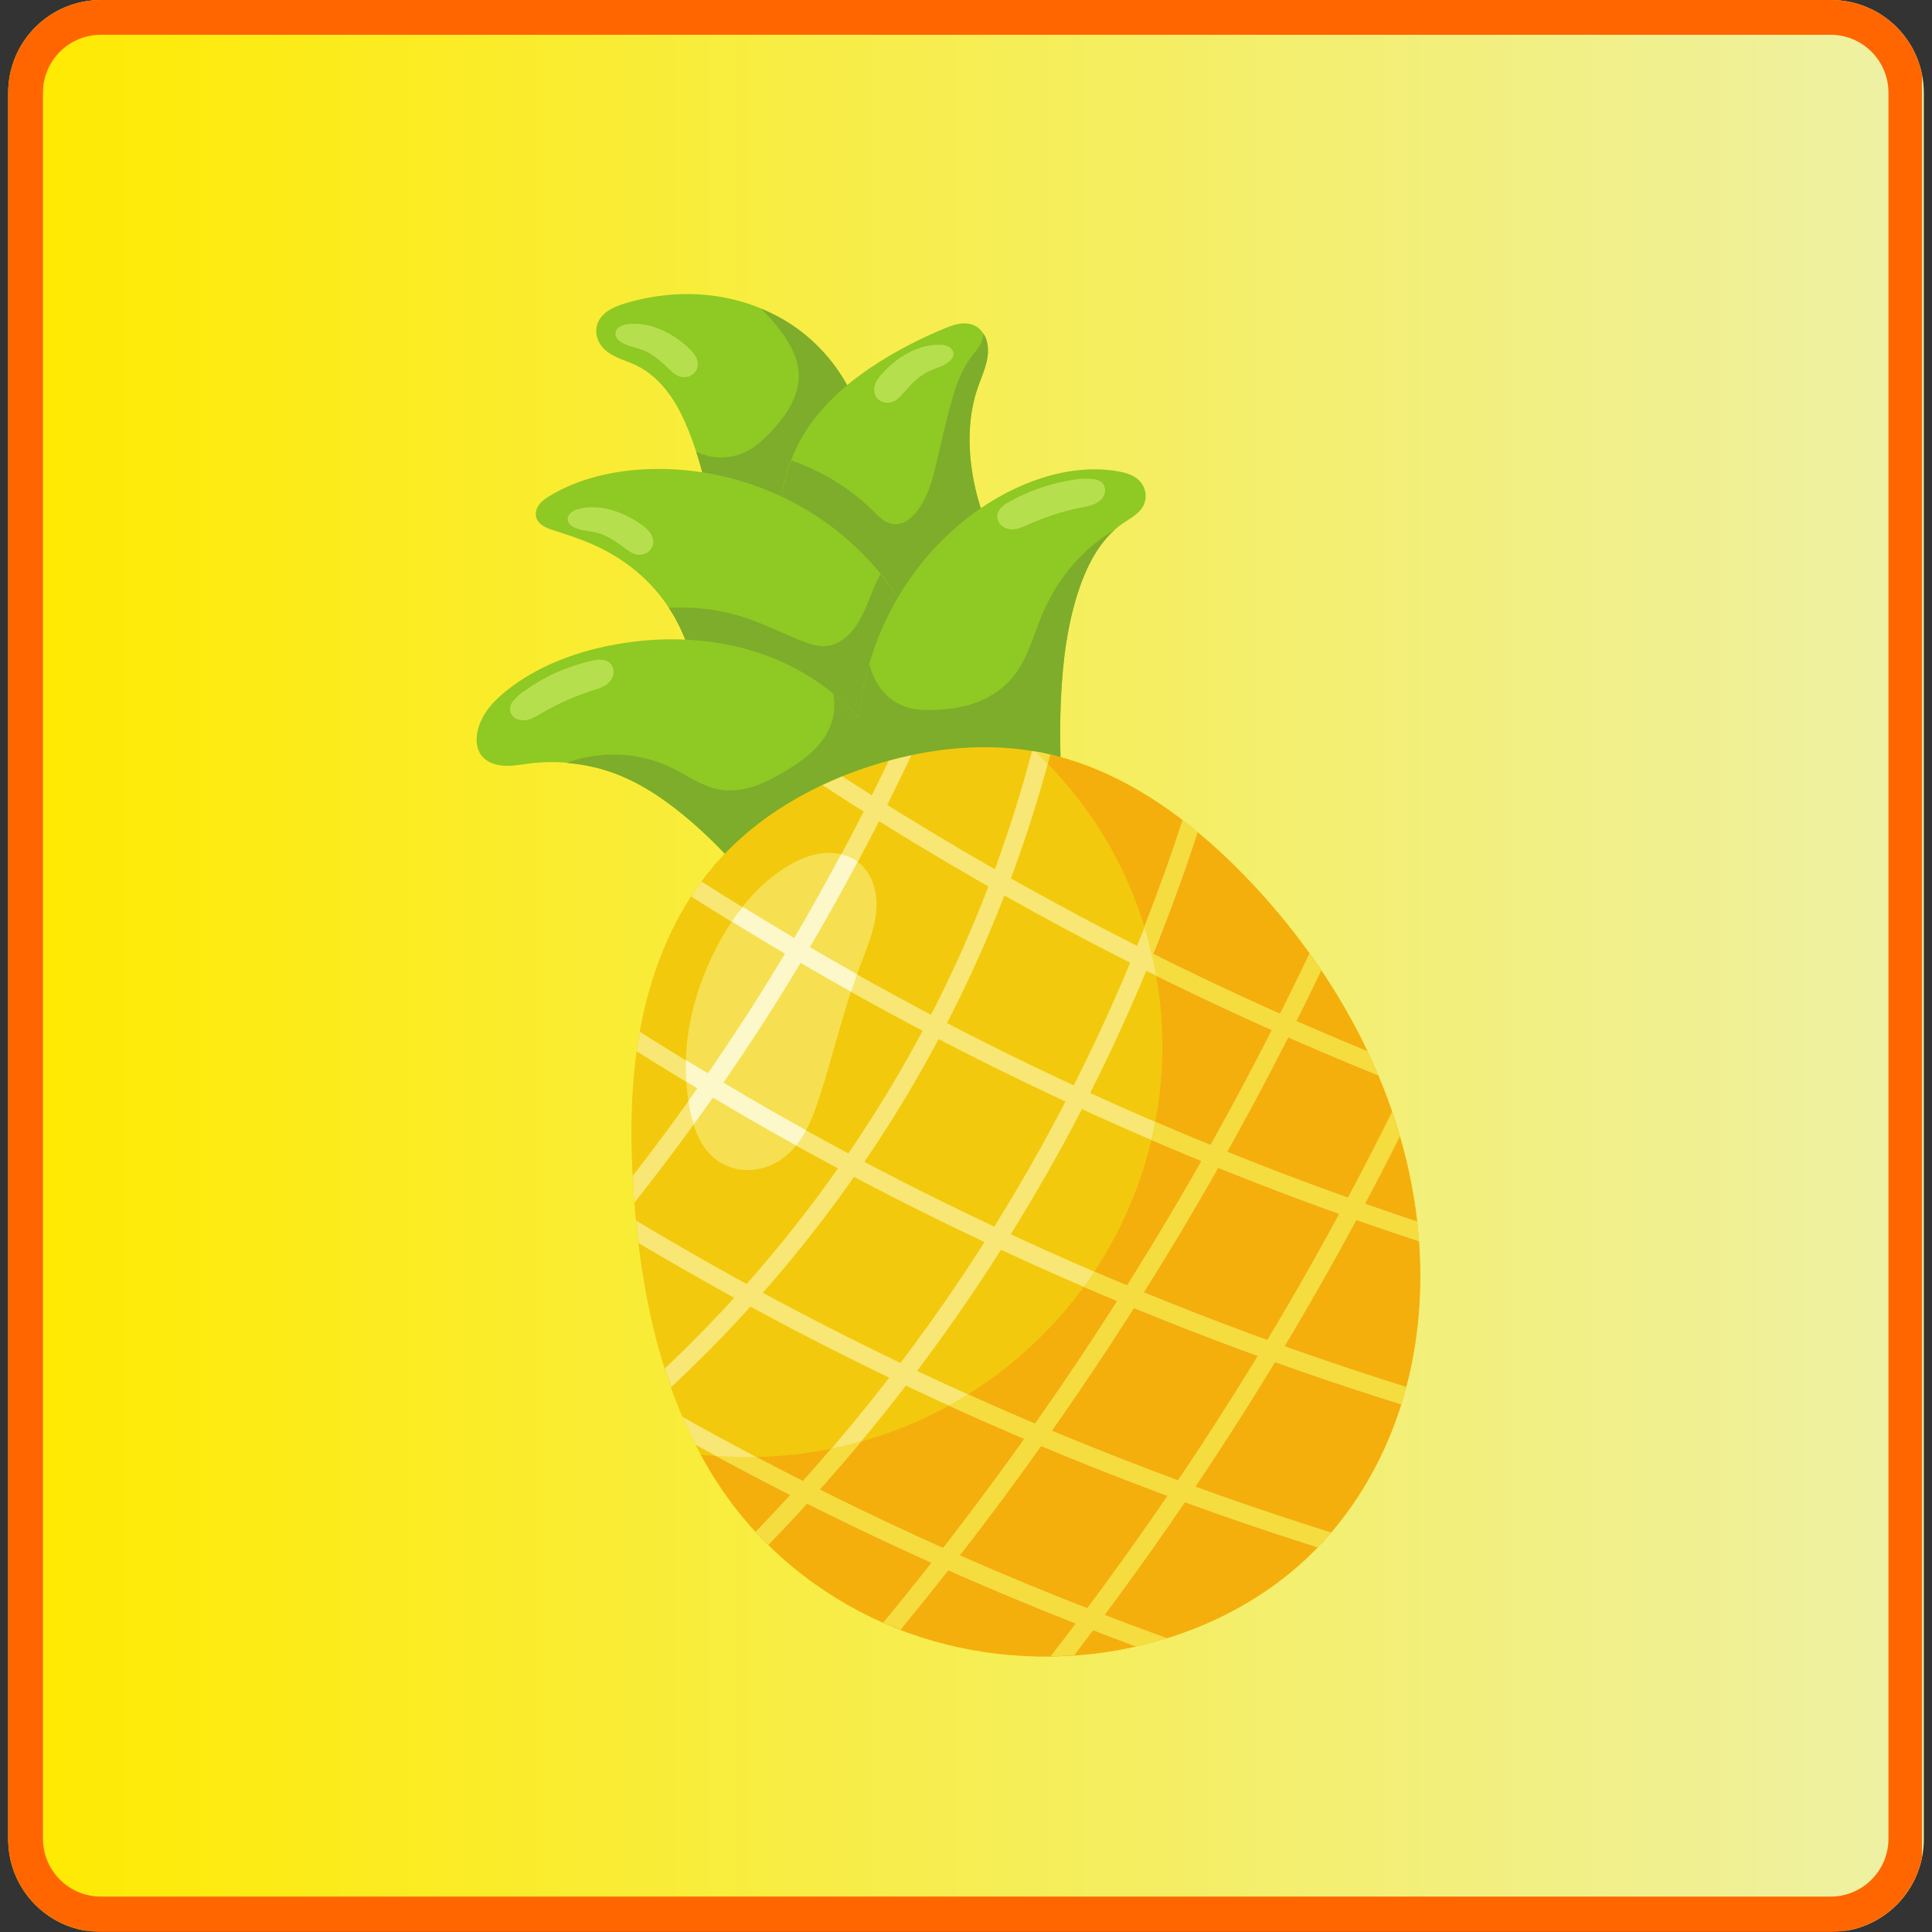 <svg xmlns="http://www.w3.org/2000/svg" xmlns:xlink="http://www.w3.org/1999/xlink" width="500" zoomAndPan="magnify" viewBox="0 0 375 375" height="500" preserveAspectRatio="xMidYMid meet" version="1.0"><rect x="0" y="0" width="375" height="375" fill="#333333" stroke="none"/><defs><clipPath id="3f2a8d1595"><path d="M 1.586 0 L 373.414 0 L 373.414 374.73 L 1.586 374.73 Z M 1.586 0 " clip-rule="nonzero"/></clipPath><clipPath id="93d276b45a"><path d="M 19.586 0 L 355.414 0 C 360.188 0 364.766 1.895 368.141 5.273 C 371.516 8.648 373.414 13.227 373.414 18 L 373.414 357 C 373.414 361.773 371.516 366.352 368.141 369.727 C 364.766 373.105 360.188 375 355.414 375 L 19.586 375 C 14.812 375 10.234 373.105 6.859 369.727 C 3.484 366.352 1.586 361.773 1.586 357 L 1.586 18 C 1.586 13.227 3.484 8.648 6.859 5.273 C 10.234 1.895 14.812 0 19.586 0 Z M 19.586 0 " clip-rule="nonzero"/></clipPath><linearGradient x1="-0" gradientTransform="matrix(1.452, 0, 0, 1.452, 1.587, -0.01)" y1="129.092" x2="256" gradientUnits="userSpaceOnUse" y2="129.092" id="ead8518231"><stop stop-opacity="1" stop-color="rgb(100%, 91.8%, 0%)" offset="0"/><stop stop-opacity="1" stop-color="rgb(99.973%, 91.809%, 0.252%)" offset="0.004"/><stop stop-opacity="1" stop-color="rgb(99.947%, 91.82%, 0.505%)" offset="0.008"/><stop stop-opacity="1" stop-color="rgb(99.921%, 91.83%, 0.757%)" offset="0.012"/><stop stop-opacity="1" stop-color="rgb(99.895%, 91.841%, 1.01%)" offset="0.016"/><stop stop-opacity="1" stop-color="rgb(99.869%, 91.852%, 1.262%)" offset="0.02"/><stop stop-opacity="1" stop-color="rgb(99.843%, 91.862%, 1.515%)" offset="0.023"/><stop stop-opacity="1" stop-color="rgb(99.815%, 91.873%, 1.768%)" offset="0.027"/><stop stop-opacity="1" stop-color="rgb(99.789%, 91.884%, 2.022%)" offset="0.031"/><stop stop-opacity="1" stop-color="rgb(99.763%, 91.895%, 2.274%)" offset="0.035"/><stop stop-opacity="1" stop-color="rgb(99.738%, 91.905%, 2.527%)" offset="0.039"/><stop stop-opacity="1" stop-color="rgb(99.712%, 91.914%, 2.779%)" offset="0.043"/><stop stop-opacity="1" stop-color="rgb(99.686%, 91.925%, 3.032%)" offset="0.047"/><stop stop-opacity="1" stop-color="rgb(99.658%, 91.936%, 3.284%)" offset="0.051"/><stop stop-opacity="1" stop-color="rgb(99.632%, 91.946%, 3.537%)" offset="0.055"/><stop stop-opacity="1" stop-color="rgb(99.606%, 91.957%, 3.79%)" offset="0.059"/><stop stop-opacity="1" stop-color="rgb(99.58%, 91.968%, 4.044%)" offset="0.062"/><stop stop-opacity="1" stop-color="rgb(99.554%, 91.978%, 4.295%)" offset="0.066"/><stop stop-opacity="1" stop-color="rgb(99.529%, 91.989%, 4.549%)" offset="0.07"/><stop stop-opacity="1" stop-color="rgb(99.501%, 92%, 4.8%)" offset="0.074"/><stop stop-opacity="1" stop-color="rgb(99.475%, 92.01%, 5.054%)" offset="0.078"/><stop stop-opacity="1" stop-color="rgb(99.449%, 92.021%, 5.305%)" offset="0.082"/><stop stop-opacity="1" stop-color="rgb(99.423%, 92.032%, 5.559%)" offset="0.086"/><stop stop-opacity="1" stop-color="rgb(99.397%, 92.041%, 5.812%)" offset="0.09"/><stop stop-opacity="1" stop-color="rgb(99.371%, 92.052%, 6.065%)" offset="0.094"/><stop stop-opacity="1" stop-color="rgb(99.345%, 92.062%, 6.317%)" offset="0.098"/><stop stop-opacity="1" stop-color="rgb(99.319%, 92.073%, 6.57%)" offset="0.102"/><stop stop-opacity="1" stop-color="rgb(99.292%, 92.084%, 6.822%)" offset="0.105"/><stop stop-opacity="1" stop-color="rgb(99.266%, 92.094%, 7.075%)" offset="0.109"/><stop stop-opacity="1" stop-color="rgb(99.24%, 92.105%, 7.327%)" offset="0.113"/><stop stop-opacity="1" stop-color="rgb(99.214%, 92.116%, 7.581%)" offset="0.117"/><stop stop-opacity="1" stop-color="rgb(99.188%, 92.126%, 7.834%)" offset="0.121"/><stop stop-opacity="1" stop-color="rgb(99.162%, 92.137%, 8.087%)" offset="0.125"/><stop stop-opacity="1" stop-color="rgb(99.135%, 92.148%, 8.339%)" offset="0.129"/><stop stop-opacity="1" stop-color="rgb(99.109%, 92.159%, 8.592%)" offset="0.133"/><stop stop-opacity="1" stop-color="rgb(99.083%, 92.168%, 8.844%)" offset="0.137"/><stop stop-opacity="1" stop-color="rgb(99.057%, 92.178%, 9.097%)" offset="0.141"/><stop stop-opacity="1" stop-color="rgb(99.031%, 92.189%, 9.351%)" offset="0.145"/><stop stop-opacity="1" stop-color="rgb(99.005%, 92.2%, 9.604%)" offset="0.148"/><stop stop-opacity="1" stop-color="rgb(98.978%, 92.21%, 9.856%)" offset="0.152"/><stop stop-opacity="1" stop-color="rgb(98.952%, 92.221%, 10.109%)" offset="0.156"/><stop stop-opacity="1" stop-color="rgb(98.926%, 92.232%, 10.361%)" offset="0.16"/><stop stop-opacity="1" stop-color="rgb(98.9%, 92.242%, 10.614%)" offset="0.164"/><stop stop-opacity="1" stop-color="rgb(98.874%, 92.253%, 10.866%)" offset="0.168"/><stop stop-opacity="1" stop-color="rgb(98.848%, 92.264%, 11.119%)" offset="0.172"/><stop stop-opacity="1" stop-color="rgb(98.822%, 92.273%, 11.372%)" offset="0.176"/><stop stop-opacity="1" stop-color="rgb(98.796%, 92.284%, 11.626%)" offset="0.18"/><stop stop-opacity="1" stop-color="rgb(98.769%, 92.294%, 11.877%)" offset="0.184"/><stop stop-opacity="1" stop-color="rgb(98.743%, 92.305%, 12.131%)" offset="0.188"/><stop stop-opacity="1" stop-color="rgb(98.717%, 92.316%, 12.383%)" offset="0.191"/><stop stop-opacity="1" stop-color="rgb(98.691%, 92.326%, 12.636%)" offset="0.195"/><stop stop-opacity="1" stop-color="rgb(98.665%, 92.337%, 12.888%)" offset="0.199"/><stop stop-opacity="1" stop-color="rgb(98.639%, 92.348%, 13.141%)" offset="0.203"/><stop stop-opacity="1" stop-color="rgb(98.611%, 92.358%, 13.394%)" offset="0.207"/><stop stop-opacity="1" stop-color="rgb(98.586%, 92.369%, 13.647%)" offset="0.211"/><stop stop-opacity="1" stop-color="rgb(98.56%, 92.38%, 13.899%)" offset="0.215"/><stop stop-opacity="1" stop-color="rgb(98.534%, 92.39%, 14.153%)" offset="0.219"/><stop stop-opacity="1" stop-color="rgb(98.508%, 92.4%, 14.404%)" offset="0.223"/><stop stop-opacity="1" stop-color="rgb(98.482%, 92.41%, 14.658%)" offset="0.227"/><stop stop-opacity="1" stop-color="rgb(98.454%, 92.421%, 14.909%)" offset="0.23"/><stop stop-opacity="1" stop-color="rgb(98.428%, 92.432%, 15.163%)" offset="0.234"/><stop stop-opacity="1" stop-color="rgb(98.402%, 92.442%, 15.416%)" offset="0.238"/><stop stop-opacity="1" stop-color="rgb(98.376%, 92.453%, 15.669%)" offset="0.242"/><stop stop-opacity="1" stop-color="rgb(98.351%, 92.464%, 15.921%)" offset="0.246"/><stop stop-opacity="1" stop-color="rgb(98.325%, 92.474%, 16.174%)" offset="0.25"/><stop stop-opacity="1" stop-color="rgb(98.297%, 92.485%, 16.426%)" offset="0.254"/><stop stop-opacity="1" stop-color="rgb(98.271%, 92.496%, 16.679%)" offset="0.258"/><stop stop-opacity="1" stop-color="rgb(98.245%, 92.506%, 16.931%)" offset="0.262"/><stop stop-opacity="1" stop-color="rgb(98.219%, 92.517%, 17.184%)" offset="0.266"/><stop stop-opacity="1" stop-color="rgb(98.193%, 92.526%, 17.438%)" offset="0.27"/><stop stop-opacity="1" stop-color="rgb(98.167%, 92.537%, 17.691%)" offset="0.273"/><stop stop-opacity="1" stop-color="rgb(98.141%, 92.548%, 17.943%)" offset="0.277"/><stop stop-opacity="1" stop-color="rgb(98.116%, 92.558%, 18.196%)" offset="0.281"/><stop stop-opacity="1" stop-color="rgb(98.088%, 92.569%, 18.448%)" offset="0.285"/><stop stop-opacity="1" stop-color="rgb(98.062%, 92.58%, 18.701%)" offset="0.289"/><stop stop-opacity="1" stop-color="rgb(98.036%, 92.59%, 18.954%)" offset="0.293"/><stop stop-opacity="1" stop-color="rgb(98.01%, 92.601%, 19.208%)" offset="0.297"/><stop stop-opacity="1" stop-color="rgb(97.984%, 92.612%, 19.46%)" offset="0.301"/><stop stop-opacity="1" stop-color="rgb(97.958%, 92.622%, 19.713%)" offset="0.305"/><stop stop-opacity="1" stop-color="rgb(97.931%, 92.633%, 19.965%)" offset="0.309"/><stop stop-opacity="1" stop-color="rgb(97.905%, 92.644%, 20.218%)" offset="0.312"/><stop stop-opacity="1" stop-color="rgb(97.879%, 92.653%, 20.47%)" offset="0.316"/><stop stop-opacity="1" stop-color="rgb(97.853%, 92.664%, 20.723%)" offset="0.32"/><stop stop-opacity="1" stop-color="rgb(97.827%, 92.674%, 20.976%)" offset="0.324"/><stop stop-opacity="1" stop-color="rgb(97.801%, 92.685%, 21.23%)" offset="0.328"/><stop stop-opacity="1" stop-color="rgb(97.774%, 92.696%, 21.481%)" offset="0.332"/><stop stop-opacity="1" stop-color="rgb(97.748%, 92.706%, 21.735%)" offset="0.336"/><stop stop-opacity="1" stop-color="rgb(97.722%, 92.717%, 21.986%)" offset="0.34"/><stop stop-opacity="1" stop-color="rgb(97.696%, 92.728%, 22.24%)" offset="0.344"/><stop stop-opacity="1" stop-color="rgb(97.67%, 92.738%, 22.491%)" offset="0.348"/><stop stop-opacity="1" stop-color="rgb(97.644%, 92.749%, 22.745%)" offset="0.352"/><stop stop-opacity="1" stop-color="rgb(97.618%, 92.758%, 22.998%)" offset="0.355"/><stop stop-opacity="1" stop-color="rgb(97.592%, 92.769%, 23.251%)" offset="0.359"/><stop stop-opacity="1" stop-color="rgb(97.565%, 92.78%, 23.503%)" offset="0.363"/><stop stop-opacity="1" stop-color="rgb(97.539%, 92.79%, 23.756%)" offset="0.367"/><stop stop-opacity="1" stop-color="rgb(97.513%, 92.801%, 24.008%)" offset="0.371"/><stop stop-opacity="1" stop-color="rgb(97.487%, 92.812%, 24.261%)" offset="0.375"/><stop stop-opacity="1" stop-color="rgb(97.461%, 92.822%, 24.513%)" offset="0.379"/><stop stop-opacity="1" stop-color="rgb(97.435%, 92.833%, 24.767%)" offset="0.383"/><stop stop-opacity="1" stop-color="rgb(97.408%, 92.844%, 25.02%)" offset="0.387"/><stop stop-opacity="1" stop-color="rgb(97.382%, 92.854%, 25.273%)" offset="0.391"/><stop stop-opacity="1" stop-color="rgb(97.356%, 92.865%, 25.525%)" offset="0.395"/><stop stop-opacity="1" stop-color="rgb(97.33%, 92.876%, 25.778%)" offset="0.398"/><stop stop-opacity="1" stop-color="rgb(97.304%, 92.885%, 26.03%)" offset="0.402"/><stop stop-opacity="1" stop-color="rgb(97.278%, 92.896%, 26.283%)" offset="0.406"/><stop stop-opacity="1" stop-color="rgb(97.25%, 92.906%, 26.535%)" offset="0.41"/><stop stop-opacity="1" stop-color="rgb(97.224%, 92.917%, 26.788%)" offset="0.414"/><stop stop-opacity="1" stop-color="rgb(97.198%, 92.928%, 27.042%)" offset="0.418"/><stop stop-opacity="1" stop-color="rgb(97.173%, 92.938%, 27.295%)" offset="0.422"/><stop stop-opacity="1" stop-color="rgb(97.147%, 92.949%, 27.547%)" offset="0.426"/><stop stop-opacity="1" stop-color="rgb(97.121%, 92.96%, 27.8%)" offset="0.43"/><stop stop-opacity="1" stop-color="rgb(97.093%, 92.97%, 28.052%)" offset="0.434"/><stop stop-opacity="1" stop-color="rgb(97.067%, 92.981%, 28.305%)" offset="0.438"/><stop stop-opacity="1" stop-color="rgb(97.041%, 92.992%, 28.558%)" offset="0.441"/><stop stop-opacity="1" stop-color="rgb(97.015%, 93.002%, 28.812%)" offset="0.445"/><stop stop-opacity="1" stop-color="rgb(96.989%, 93.011%, 29.063%)" offset="0.449"/><stop stop-opacity="1" stop-color="rgb(96.964%, 93.022%, 29.317%)" offset="0.453"/><stop stop-opacity="1" stop-color="rgb(96.938%, 93.033%, 29.568%)" offset="0.457"/><stop stop-opacity="1" stop-color="rgb(96.912%, 93.044%, 29.822%)" offset="0.461"/><stop stop-opacity="1" stop-color="rgb(96.884%, 93.054%, 30.074%)" offset="0.465"/><stop stop-opacity="1" stop-color="rgb(96.858%, 93.065%, 30.327%)" offset="0.469"/><stop stop-opacity="1" stop-color="rgb(96.832%, 93.076%, 30.58%)" offset="0.473"/><stop stop-opacity="1" stop-color="rgb(96.806%, 93.086%, 30.833%)" offset="0.477"/><stop stop-opacity="1" stop-color="rgb(96.78%, 93.097%, 31.085%)" offset="0.48"/><stop stop-opacity="1" stop-color="rgb(96.754%, 93.108%, 31.339%)" offset="0.484"/><stop stop-opacity="1" stop-color="rgb(96.727%, 93.117%, 31.59%)" offset="0.488"/><stop stop-opacity="1" stop-color="rgb(96.701%, 93.127%, 31.844%)" offset="0.492"/><stop stop-opacity="1" stop-color="rgb(96.675%, 93.138%, 32.095%)" offset="0.496"/><stop stop-opacity="1" stop-color="rgb(96.649%, 93.149%, 32.349%)" offset="0.5"/><stop stop-opacity="1" stop-color="rgb(96.623%, 93.159%, 32.602%)" offset="0.504"/><stop stop-opacity="1" stop-color="rgb(96.597%, 93.17%, 32.855%)" offset="0.508"/><stop stop-opacity="1" stop-color="rgb(96.57%, 93.181%, 33.107%)" offset="0.512"/><stop stop-opacity="1" stop-color="rgb(96.544%, 93.192%, 33.36%)" offset="0.516"/><stop stop-opacity="1" stop-color="rgb(96.518%, 93.202%, 33.612%)" offset="0.52"/><stop stop-opacity="1" stop-color="rgb(96.492%, 93.213%, 33.865%)" offset="0.523"/><stop stop-opacity="1" stop-color="rgb(96.466%, 93.224%, 34.117%)" offset="0.527"/><stop stop-opacity="1" stop-color="rgb(96.44%, 93.234%, 34.37%)" offset="0.531"/><stop stop-opacity="1" stop-color="rgb(96.414%, 93.243%, 34.624%)" offset="0.535"/><stop stop-opacity="1" stop-color="rgb(96.388%, 93.254%, 34.877%)" offset="0.539"/><stop stop-opacity="1" stop-color="rgb(96.361%, 93.265%, 35.129%)" offset="0.543"/><stop stop-opacity="1" stop-color="rgb(96.335%, 93.275%, 35.382%)" offset="0.547"/><stop stop-opacity="1" stop-color="rgb(96.309%, 93.286%, 35.634%)" offset="0.551"/><stop stop-opacity="1" stop-color="rgb(96.283%, 93.297%, 35.887%)" offset="0.555"/><stop stop-opacity="1" stop-color="rgb(96.257%, 93.307%, 36.14%)" offset="0.559"/><stop stop-opacity="1" stop-color="rgb(96.231%, 93.318%, 36.394%)" offset="0.562"/><stop stop-opacity="1" stop-color="rgb(96.204%, 93.329%, 36.646%)" offset="0.566"/><stop stop-opacity="1" stop-color="rgb(96.178%, 93.34%, 36.899%)" offset="0.57"/><stop stop-opacity="1" stop-color="rgb(96.152%, 93.35%, 37.151%)" offset="0.574"/><stop stop-opacity="1" stop-color="rgb(96.126%, 93.361%, 37.404%)" offset="0.578"/><stop stop-opacity="1" stop-color="rgb(96.1%, 93.37%, 37.656%)" offset="0.582"/><stop stop-opacity="1" stop-color="rgb(96.074%, 93.381%, 37.909%)" offset="0.586"/><stop stop-opacity="1" stop-color="rgb(96.046%, 93.391%, 38.162%)" offset="0.59"/><stop stop-opacity="1" stop-color="rgb(96.021%, 93.402%, 38.416%)" offset="0.594"/><stop stop-opacity="1" stop-color="rgb(95.995%, 93.413%, 38.667%)" offset="0.598"/><stop stop-opacity="1" stop-color="rgb(95.969%, 93.423%, 38.921%)" offset="0.602"/><stop stop-opacity="1" stop-color="rgb(95.943%, 93.434%, 39.172%)" offset="0.605"/><stop stop-opacity="1" stop-color="rgb(95.917%, 93.445%, 39.426%)" offset="0.609"/><stop stop-opacity="1" stop-color="rgb(95.889%, 93.456%, 39.677%)" offset="0.613"/><stop stop-opacity="1" stop-color="rgb(95.863%, 93.466%, 39.931%)" offset="0.617"/><stop stop-opacity="1" stop-color="rgb(95.837%, 93.475%, 40.184%)" offset="0.621"/><stop stop-opacity="1" stop-color="rgb(95.811%, 93.486%, 40.437%)" offset="0.625"/><stop stop-opacity="1" stop-color="rgb(95.786%, 93.497%, 40.689%)" offset="0.629"/><stop stop-opacity="1" stop-color="rgb(95.76%, 93.507%, 40.942%)" offset="0.633"/><stop stop-opacity="1" stop-color="rgb(95.734%, 93.518%, 41.194%)" offset="0.637"/><stop stop-opacity="1" stop-color="rgb(95.708%, 93.529%, 41.447%)" offset="0.641"/><stop stop-opacity="1" stop-color="rgb(95.68%, 93.539%, 41.699%)" offset="0.645"/><stop stop-opacity="1" stop-color="rgb(95.654%, 93.55%, 41.953%)" offset="0.648"/><stop stop-opacity="1" stop-color="rgb(95.628%, 93.561%, 42.206%)" offset="0.652"/><stop stop-opacity="1" stop-color="rgb(95.602%, 93.571%, 42.459%)" offset="0.656"/><stop stop-opacity="1" stop-color="rgb(95.576%, 93.582%, 42.711%)" offset="0.66"/><stop stop-opacity="1" stop-color="rgb(95.551%, 93.593%, 42.964%)" offset="0.664"/><stop stop-opacity="1" stop-color="rgb(95.523%, 93.602%, 43.216%)" offset="0.668"/><stop stop-opacity="1" stop-color="rgb(95.497%, 93.613%, 43.469%)" offset="0.672"/><stop stop-opacity="1" stop-color="rgb(95.471%, 93.623%, 43.721%)" offset="0.676"/><stop stop-opacity="1" stop-color="rgb(95.445%, 93.634%, 43.974%)" offset="0.68"/><stop stop-opacity="1" stop-color="rgb(95.419%, 93.645%, 44.228%)" offset="0.684"/><stop stop-opacity="1" stop-color="rgb(95.393%, 93.655%, 44.481%)" offset="0.688"/><stop stop-opacity="1" stop-color="rgb(95.366%, 93.666%, 44.733%)" offset="0.691"/><stop stop-opacity="1" stop-color="rgb(95.34%, 93.677%, 44.986%)" offset="0.695"/><stop stop-opacity="1" stop-color="rgb(95.314%, 93.687%, 45.238%)" offset="0.699"/><stop stop-opacity="1" stop-color="rgb(95.288%, 93.698%, 45.491%)" offset="0.703"/><stop stop-opacity="1" stop-color="rgb(95.262%, 93.709%, 45.744%)" offset="0.707"/><stop stop-opacity="1" stop-color="rgb(95.236%, 93.719%, 45.998%)" offset="0.711"/><stop stop-opacity="1" stop-color="rgb(95.21%, 93.729%, 46.249%)" offset="0.715"/><stop stop-opacity="1" stop-color="rgb(95.184%, 93.739%, 46.503%)" offset="0.719"/><stop stop-opacity="1" stop-color="rgb(95.157%, 93.75%, 46.754%)" offset="0.723"/><stop stop-opacity="1" stop-color="rgb(95.131%, 93.761%, 47.008%)" offset="0.727"/><stop stop-opacity="1" stop-color="rgb(95.105%, 93.771%, 47.26%)" offset="0.73"/><stop stop-opacity="1" stop-color="rgb(95.079%, 93.782%, 47.513%)" offset="0.734"/><stop stop-opacity="1" stop-color="rgb(95.053%, 93.793%, 47.766%)" offset="0.738"/><stop stop-opacity="1" stop-color="rgb(95.027%, 93.803%, 48.019%)" offset="0.742"/><stop stop-opacity="1" stop-color="rgb(95%, 93.814%, 48.271%)" offset="0.746"/><stop stop-opacity="1" stop-color="rgb(94.974%, 93.825%, 48.524%)" offset="0.75"/><stop stop-opacity="1" stop-color="rgb(94.948%, 93.834%, 48.776%)" offset="0.754"/><stop stop-opacity="1" stop-color="rgb(94.922%, 93.845%, 49.03%)" offset="0.758"/><stop stop-opacity="1" stop-color="rgb(94.896%, 93.855%, 49.281%)" offset="0.762"/><stop stop-opacity="1" stop-color="rgb(94.87%, 93.866%, 49.535%)" offset="0.766"/><stop stop-opacity="1" stop-color="rgb(94.843%, 93.877%, 49.788%)" offset="0.77"/><stop stop-opacity="1" stop-color="rgb(94.817%, 93.887%, 50.041%)" offset="0.773"/><stop stop-opacity="1" stop-color="rgb(94.791%, 93.898%, 50.293%)" offset="0.777"/><stop stop-opacity="1" stop-color="rgb(94.765%, 93.909%, 50.546%)" offset="0.781"/><stop stop-opacity="1" stop-color="rgb(94.739%, 93.919%, 50.798%)" offset="0.785"/><stop stop-opacity="1" stop-color="rgb(94.713%, 93.93%, 51.051%)" offset="0.789"/><stop stop-opacity="1" stop-color="rgb(94.685%, 93.941%, 51.303%)" offset="0.793"/><stop stop-opacity="1" stop-color="rgb(94.659%, 93.951%, 51.556%)" offset="0.797"/><stop stop-opacity="1" stop-color="rgb(94.633%, 93.961%, 51.81%)" offset="0.801"/><stop stop-opacity="1" stop-color="rgb(94.608%, 93.971%, 52.063%)" offset="0.805"/><stop stop-opacity="1" stop-color="rgb(94.582%, 93.982%, 52.315%)" offset="0.809"/><stop stop-opacity="1" stop-color="rgb(94.556%, 93.993%, 52.568%)" offset="0.812"/><stop stop-opacity="1" stop-color="rgb(94.53%, 94.003%, 52.82%)" offset="0.816"/><stop stop-opacity="1" stop-color="rgb(94.504%, 94.014%, 53.073%)" offset="0.82"/><stop stop-opacity="1" stop-color="rgb(94.476%, 94.025%, 53.325%)" offset="0.824"/><stop stop-opacity="1" stop-color="rgb(94.45%, 94.035%, 53.578%)" offset="0.828"/><stop stop-opacity="1" stop-color="rgb(94.424%, 94.046%, 53.831%)" offset="0.832"/><stop stop-opacity="1" stop-color="rgb(94.398%, 94.057%, 54.085%)" offset="0.836"/><stop stop-opacity="1" stop-color="rgb(94.373%, 94.067%, 54.337%)" offset="0.84"/><stop stop-opacity="1" stop-color="rgb(94.347%, 94.078%, 54.59%)" offset="0.844"/><stop stop-opacity="1" stop-color="rgb(94.319%, 94.087%, 54.842%)" offset="0.848"/><stop stop-opacity="1" stop-color="rgb(94.293%, 94.098%, 55.095%)" offset="0.852"/><stop stop-opacity="1" stop-color="rgb(94.267%, 94.109%, 55.348%)" offset="0.855"/><stop stop-opacity="1" stop-color="rgb(94.241%, 94.119%, 55.602%)" offset="0.859"/><stop stop-opacity="1" stop-color="rgb(94.215%, 94.13%, 55.853%)" offset="0.863"/><stop stop-opacity="1" stop-color="rgb(94.189%, 94.141%, 56.107%)" offset="0.867"/><stop stop-opacity="1" stop-color="rgb(94.162%, 94.151%, 56.358%)" offset="0.871"/><stop stop-opacity="1" stop-color="rgb(94.136%, 94.162%, 56.612%)" offset="0.875"/><stop stop-opacity="1" stop-color="rgb(94.11%, 94.173%, 56.863%)" offset="0.879"/><stop stop-opacity="1" stop-color="rgb(94.084%, 94.183%, 57.117%)" offset="0.883"/><stop stop-opacity="1" stop-color="rgb(94.058%, 94.193%, 57.37%)" offset="0.887"/><stop stop-opacity="1" stop-color="rgb(94.032%, 94.203%, 57.623%)" offset="0.891"/><stop stop-opacity="1" stop-color="rgb(94.006%, 94.214%, 57.875%)" offset="0.895"/><stop stop-opacity="1" stop-color="rgb(93.98%, 94.225%, 58.128%)" offset="0.898"/><stop stop-opacity="1" stop-color="rgb(93.953%, 94.235%, 58.38%)" offset="0.902"/><stop stop-opacity="1" stop-color="rgb(93.927%, 94.246%, 58.633%)" offset="0.906"/><stop stop-opacity="1" stop-color="rgb(93.901%, 94.257%, 58.885%)" offset="0.91"/><stop stop-opacity="1" stop-color="rgb(93.875%, 94.267%, 59.138%)" offset="0.914"/><stop stop-opacity="1" stop-color="rgb(93.849%, 94.278%, 59.392%)" offset="0.918"/><stop stop-opacity="1" stop-color="rgb(93.823%, 94.289%, 59.645%)" offset="0.922"/><stop stop-opacity="1" stop-color="rgb(93.796%, 94.299%, 59.897%)" offset="0.926"/><stop stop-opacity="1" stop-color="rgb(93.77%, 94.31%, 60.15%)" offset="0.93"/><stop stop-opacity="1" stop-color="rgb(93.744%, 94.319%, 60.402%)" offset="0.934"/><stop stop-opacity="1" stop-color="rgb(93.718%, 94.33%, 60.655%)" offset="0.938"/><stop stop-opacity="1" stop-color="rgb(93.692%, 94.341%, 60.907%)" offset="0.941"/><stop stop-opacity="1" stop-color="rgb(93.666%, 94.351%, 61.16%)" offset="0.945"/><stop stop-opacity="1" stop-color="rgb(93.639%, 94.362%, 61.414%)" offset="0.949"/><stop stop-opacity="1" stop-color="rgb(93.613%, 94.373%, 61.667%)" offset="0.953"/><stop stop-opacity="1" stop-color="rgb(93.587%, 94.383%, 61.919%)" offset="0.957"/><stop stop-opacity="1" stop-color="rgb(93.561%, 94.394%, 62.172%)" offset="0.961"/><stop stop-opacity="1" stop-color="rgb(93.535%, 94.405%, 62.424%)" offset="0.965"/><stop stop-opacity="1" stop-color="rgb(93.509%, 94.415%, 62.677%)" offset="0.969"/><stop stop-opacity="1" stop-color="rgb(93.483%, 94.426%, 62.929%)" offset="0.973"/><stop stop-opacity="1" stop-color="rgb(93.457%, 94.437%, 63.182%)" offset="0.977"/><stop stop-opacity="1" stop-color="rgb(93.43%, 94.446%, 63.435%)" offset="0.98"/><stop stop-opacity="1" stop-color="rgb(93.404%, 94.456%, 63.689%)" offset="0.984"/><stop stop-opacity="1" stop-color="rgb(93.378%, 94.467%, 63.94%)" offset="0.988"/><stop stop-opacity="1" stop-color="rgb(93.352%, 94.478%, 64.194%)" offset="0.992"/><stop stop-opacity="1" stop-color="rgb(93.326%, 94.489%, 64.445%)" offset="0.996"/><stop stop-opacity="1" stop-color="rgb(93.3%, 94.499%, 64.699%)" offset="1"/></linearGradient><clipPath id="a0345cb398"><path d="M 1.59 0 L 373.066 0 L 373.066 375 L 1.59 375 Z M 1.59 0 " clip-rule="nonzero"/></clipPath><clipPath id="c57db6fa23"><path d="M 19.59 0 L 355.402 0 C 360.176 0 364.754 1.895 368.129 5.273 C 371.504 8.648 373.398 13.227 373.398 18 L 373.398 356.984 C 373.398 361.758 371.504 366.336 368.129 369.711 C 364.754 373.086 360.176 374.98 355.402 374.98 L 19.59 374.98 C 14.816 374.98 10.238 373.086 6.863 369.711 C 3.488 366.336 1.59 361.758 1.59 356.984 L 1.59 18 C 1.59 13.227 3.488 8.648 6.863 5.273 C 10.238 1.895 14.816 0 19.59 0 Z M 19.59 0 " clip-rule="nonzero"/></clipPath><clipPath id="d3586d1a0a"><path d="M 115.242 57 L 166.742 57 L 166.742 101.414 L 115.242 101.414 Z M 115.242 57 " clip-rule="nonzero"/></clipPath><clipPath id="9ecb5d9051"><path d="M 72.27 72.258 L 222.848 30.738 L 296.977 299.598 L 146.395 341.117 Z M 72.27 72.258 " clip-rule="nonzero"/></clipPath><clipPath id="6da34b1bbb"><path d="M 72.27 72.258 L 222.848 30.738 L 296.977 299.598 L 146.395 341.117 Z M 72.27 72.258 " clip-rule="nonzero"/></clipPath><clipPath id="6950db0e13"><path d="M 72.27 72.258 L 222.848 30.738 L 296.977 299.598 L 146.395 341.117 Z M 72.27 72.258 " clip-rule="nonzero"/></clipPath><clipPath id="898c6c89e9"><path d="M 135 59.762 L 166.742 59.762 L 166.742 101.414 L 135 101.414 Z M 135 59.762 " clip-rule="nonzero"/></clipPath><clipPath id="54b06e61c9"><path d="M 72.27 72.258 L 222.848 30.738 L 296.977 299.598 L 146.395 341.117 Z M 72.27 72.258 " clip-rule="nonzero"/></clipPath><clipPath id="b5a75ce396"><path d="M 72.27 72.258 L 222.848 30.738 L 296.977 299.598 L 146.395 341.117 Z M 72.27 72.258 " clip-rule="nonzero"/></clipPath><clipPath id="75f71ad96f"><path d="M 72.27 72.258 L 222.848 30.738 L 296.977 299.598 L 146.395 341.117 Z M 72.27 72.258 " clip-rule="nonzero"/></clipPath><clipPath id="8b6aa1b29c"><path d="M 151 62.035 L 192 62.035 L 192 118.836 L 151 118.836 Z M 151 62.035 " clip-rule="nonzero"/></clipPath><clipPath id="85e923c32a"><path d="M 72.27 72.258 L 222.848 30.738 L 296.977 299.598 L 146.395 341.117 Z M 72.27 72.258 " clip-rule="nonzero"/></clipPath><clipPath id="873795a947"><path d="M 72.27 72.258 L 222.848 30.738 L 296.977 299.598 L 146.395 341.117 Z M 72.27 72.258 " clip-rule="nonzero"/></clipPath><clipPath id="0b27c642da"><path d="M 72.27 72.258 L 222.848 30.738 L 296.977 299.598 L 146.395 341.117 Z M 72.27 72.258 " clip-rule="nonzero"/></clipPath><clipPath id="6facf2ffd0"><path d="M 151 64.305 L 192 64.305 L 192 118.836 L 151 118.836 Z M 151 64.305 " clip-rule="nonzero"/></clipPath><clipPath id="d14ef70190"><path d="M 72.27 72.258 L 222.848 30.738 L 296.977 299.598 L 146.395 341.117 Z M 72.27 72.258 " clip-rule="nonzero"/></clipPath><clipPath id="fabd87c586"><path d="M 72.27 72.258 L 222.848 30.738 L 296.977 299.598 L 146.395 341.117 Z M 72.27 72.258 " clip-rule="nonzero"/></clipPath><clipPath id="1e7aea0862"><path d="M 72.27 72.258 L 222.848 30.738 L 296.977 299.598 L 146.395 341.117 Z M 72.27 72.258 " clip-rule="nonzero"/></clipPath><clipPath id="c0cdf168d7"><path d="M 103.883 91 L 176.586 91 L 176.586 141.555 L 103.883 141.555 Z M 103.883 91 " clip-rule="nonzero"/></clipPath><clipPath id="e17d22a74a"><path d="M 72.27 72.258 L 222.848 30.738 L 296.977 299.598 L 146.395 341.117 Z M 72.27 72.258 " clip-rule="nonzero"/></clipPath><clipPath id="35c3a1a45f"><path d="M 72.27 72.258 L 222.848 30.738 L 296.977 299.598 L 146.395 341.117 Z M 72.27 72.258 " clip-rule="nonzero"/></clipPath><clipPath id="7009ceef16"><path d="M 72.27 72.258 L 222.848 30.738 L 296.977 299.598 L 146.395 341.117 Z M 72.27 72.258 " clip-rule="nonzero"/></clipPath><clipPath id="47e171e0c5"><path d="M 129.633 111.262 L 176.586 111.262 L 176.586 141.555 L 129.633 141.555 Z M 129.633 111.262 " clip-rule="nonzero"/></clipPath><clipPath id="d28ae19152"><path d="M 72.27 72.258 L 222.848 30.738 L 296.977 299.598 L 146.395 341.117 Z M 72.27 72.258 " clip-rule="nonzero"/></clipPath><clipPath id="45015978a5"><path d="M 72.27 72.258 L 222.848 30.738 L 296.977 299.598 L 146.395 341.117 Z M 72.27 72.258 " clip-rule="nonzero"/></clipPath><clipPath id="e1645f05d6"><path d="M 72.27 72.258 L 222.848 30.738 L 296.977 299.598 L 146.395 341.117 Z M 72.27 72.258 " clip-rule="nonzero"/></clipPath><clipPath id="1ce529c2b1"><path d="M 166 91 L 222.785 91 L 222.785 152 L 166 152 Z M 166 91 " clip-rule="nonzero"/></clipPath><clipPath id="0cec32df35"><path d="M 72.27 72.258 L 222.848 30.738 L 296.977 299.598 L 146.395 341.117 Z M 72.27 72.258 " clip-rule="nonzero"/></clipPath><clipPath id="90bed59a2a"><path d="M 72.27 72.258 L 222.848 30.738 L 296.977 299.598 L 146.395 341.117 Z M 72.27 72.258 " clip-rule="nonzero"/></clipPath><clipPath id="4e29126bc0"><path d="M 72.27 72.258 L 222.848 30.738 L 296.977 299.598 L 146.395 341.117 Z M 72.27 72.258 " clip-rule="nonzero"/></clipPath><clipPath id="8e33d0d267"><path d="M 92 124 L 174 124 L 174 168 L 92 168 Z M 92 124 " clip-rule="nonzero"/></clipPath><clipPath id="83c1f2d6f2"><path d="M 72.27 72.258 L 222.848 30.738 L 296.977 299.598 L 146.395 341.117 Z M 72.27 72.258 " clip-rule="nonzero"/></clipPath><clipPath id="b882c16c72"><path d="M 72.27 72.258 L 222.848 30.738 L 296.977 299.598 L 146.395 341.117 Z M 72.27 72.258 " clip-rule="nonzero"/></clipPath><clipPath id="93b3affc85"><path d="M 72.27 72.258 L 222.848 30.738 L 296.977 299.598 L 146.395 341.117 Z M 72.27 72.258 " clip-rule="nonzero"/></clipPath><clipPath id="c4a5ad4071"><path d="M 166 102.172 L 216.727 102.172 L 216.727 152 L 166 152 Z M 166 102.172 " clip-rule="nonzero"/></clipPath><clipPath id="832219fe32"><path d="M 72.27 72.258 L 222.848 30.738 L 296.977 299.598 L 146.395 341.117 Z M 72.27 72.258 " clip-rule="nonzero"/></clipPath><clipPath id="c8b1af9d41"><path d="M 72.27 72.258 L 222.848 30.738 L 296.977 299.598 L 146.395 341.117 Z M 72.27 72.258 " clip-rule="nonzero"/></clipPath><clipPath id="48d75193b2"><path d="M 72.27 72.258 L 222.848 30.738 L 296.977 299.598 L 146.395 341.117 Z M 72.27 72.258 " clip-rule="nonzero"/></clipPath><clipPath id="973537a50f"><path d="M 110 134 L 174 134 L 174 168 L 110 168 Z M 110 134 " clip-rule="nonzero"/></clipPath><clipPath id="bc98a4fced"><path d="M 72.27 72.258 L 222.848 30.738 L 296.977 299.598 L 146.395 341.117 Z M 72.27 72.258 " clip-rule="nonzero"/></clipPath><clipPath id="cd16e2f737"><path d="M 72.27 72.258 L 222.848 30.738 L 296.977 299.598 L 146.395 341.117 Z M 72.27 72.258 " clip-rule="nonzero"/></clipPath><clipPath id="486083489c"><path d="M 72.27 72.258 L 222.848 30.738 L 296.977 299.598 L 146.395 341.117 Z M 72.27 72.258 " clip-rule="nonzero"/></clipPath><clipPath id="23cde91f60"><path d="M 122.059 145 L 275.797 145 L 275.797 321.801 L 122.059 321.801 Z M 122.059 145 " clip-rule="nonzero"/></clipPath><clipPath id="5c93c30c17"><path d="M 72.27 72.258 L 222.848 30.738 L 296.977 299.598 L 146.395 341.117 Z M 72.27 72.258 " clip-rule="nonzero"/></clipPath><clipPath id="5e39cdaa5d"><path d="M 72.27 72.258 L 222.848 30.738 L 296.977 299.598 L 146.395 341.117 Z M 72.27 72.258 " clip-rule="nonzero"/></clipPath><clipPath id="5bd0a3fbcd"><path d="M 72.27 72.258 L 222.848 30.738 L 296.977 299.598 L 146.395 341.117 Z M 72.27 72.258 " clip-rule="nonzero"/></clipPath><clipPath id="2b53fbb8ad"><path d="M 133 165.031 L 170.527 165.031 L 170.527 227.133 L 133 227.133 Z M 133 165.031 " clip-rule="nonzero"/></clipPath><clipPath id="54add773a3"><path d="M 72.27 72.258 L 222.848 30.738 L 296.977 299.598 L 146.395 341.117 Z M 72.27 72.258 " clip-rule="nonzero"/></clipPath><clipPath id="f425c95b74"><path d="M 72.27 72.258 L 222.848 30.738 L 296.977 299.598 L 146.395 341.117 Z M 72.27 72.258 " clip-rule="nonzero"/></clipPath><clipPath id="a50954cbcd"><path d="M 72.27 72.258 L 222.848 30.738 L 296.977 299.598 L 146.395 341.117 Z M 72.27 72.258 " clip-rule="nonzero"/></clipPath><clipPath id="22ca3f50fb"><path d="M 136 145.34 L 275.797 145.34 L 275.797 321.801 L 136 321.801 Z M 136 145.34 " clip-rule="nonzero"/></clipPath><clipPath id="29c0cc7ba1"><path d="M 72.27 72.258 L 222.848 30.738 L 296.977 299.598 L 146.395 341.117 Z M 72.27 72.258 " clip-rule="nonzero"/></clipPath><clipPath id="c422fb7a83"><path d="M 72.27 72.258 L 222.848 30.738 L 296.977 299.598 L 146.395 341.117 Z M 72.27 72.258 " clip-rule="nonzero"/></clipPath><clipPath id="48d3a99ec6"><path d="M 72.27 72.258 L 222.848 30.738 L 296.977 299.598 L 146.395 341.117 Z M 72.27 72.258 " clip-rule="nonzero"/></clipPath><clipPath id="fc9718d953"><path d="M 122.816 146.098 L 177 146.098 L 177 233.949 L 122.816 233.949 Z M 122.816 146.098 " clip-rule="nonzero"/></clipPath><clipPath id="615e2a8392"><path d="M 72.27 72.258 L 222.848 30.738 L 296.977 299.598 L 146.395 341.117 Z M 72.27 72.258 " clip-rule="nonzero"/></clipPath><clipPath id="5268a563a1"><path d="M 72.27 72.258 L 222.848 30.738 L 296.977 299.598 L 146.395 341.117 Z M 72.27 72.258 " clip-rule="nonzero"/></clipPath><clipPath id="774aabf570"><path d="M 72.27 72.258 L 222.848 30.738 L 296.977 299.598 L 146.395 341.117 Z M 72.27 72.258 " clip-rule="nonzero"/></clipPath><clipPath id="9fdfdee1aa"><path d="M 129 145.34 L 203.852 145.34 L 203.852 269.547 L 129 269.547 Z M 129 145.34 " clip-rule="nonzero"/></clipPath><clipPath id="c9c808674f"><path d="M 72.27 72.258 L 222.848 30.738 L 296.977 299.598 L 146.395 341.117 Z M 72.27 72.258 " clip-rule="nonzero"/></clipPath><clipPath id="6a7ff63e4b"><path d="M 72.27 72.258 L 222.848 30.738 L 296.977 299.598 L 146.395 341.117 Z M 72.27 72.258 " clip-rule="nonzero"/></clipPath><clipPath id="b05386c10a"><path d="M 72.27 72.258 L 222.848 30.738 L 296.977 299.598 L 146.395 341.117 Z M 72.27 72.258 " clip-rule="nonzero"/></clipPath><clipPath id="4bbee17a13"><path d="M 146.293 159 L 232.629 159 L 232.629 299.84 L 146.293 299.84 Z M 146.293 159 " clip-rule="nonzero"/></clipPath><clipPath id="973916ffef"><path d="M 72.27 72.258 L 222.848 30.738 L 296.977 299.598 L 146.395 341.117 Z M 72.27 72.258 " clip-rule="nonzero"/></clipPath><clipPath id="ddb0325f6e"><path d="M 72.27 72.258 L 222.848 30.738 L 296.977 299.598 L 146.395 341.117 Z M 72.27 72.258 " clip-rule="nonzero"/></clipPath><clipPath id="608a6f97a7"><path d="M 72.27 72.258 L 222.848 30.738 L 296.977 299.598 L 146.395 341.117 Z M 72.27 72.258 " clip-rule="nonzero"/></clipPath><clipPath id="75a04073e5"><path d="M 171.285 185 L 256.863 185 L 256.863 316.5 L 171.285 316.5 Z M 171.285 185 " clip-rule="nonzero"/></clipPath><clipPath id="2da02b9e34"><path d="M 72.27 72.258 L 222.848 30.738 L 296.977 299.598 L 146.395 341.117 Z M 72.27 72.258 " clip-rule="nonzero"/></clipPath><clipPath id="3dd250ae1b"><path d="M 72.27 72.258 L 222.848 30.738 L 296.977 299.598 L 146.395 341.117 Z M 72.27 72.258 " clip-rule="nonzero"/></clipPath><clipPath id="6e76aa2cf4"><path d="M 72.27 72.258 L 222.848 30.738 L 296.977 299.598 L 146.395 341.117 Z M 72.27 72.258 " clip-rule="nonzero"/></clipPath><clipPath id="0270f6a21c"><path d="M 203.852 215.016 L 272 215.016 L 272 321.801 L 203.852 321.801 Z M 203.852 215.016 " clip-rule="nonzero"/></clipPath><clipPath id="fddb2dde79"><path d="M 72.27 72.258 L 222.848 30.738 L 296.977 299.598 L 146.395 341.117 Z M 72.27 72.258 " clip-rule="nonzero"/></clipPath><clipPath id="a496d162df"><path d="M 72.27 72.258 L 222.848 30.738 L 296.977 299.598 L 146.395 341.117 Z M 72.27 72.258 " clip-rule="nonzero"/></clipPath><clipPath id="e71308546c"><path d="M 72.27 72.258 L 222.848 30.738 L 296.977 299.598 L 146.395 341.117 Z M 72.27 72.258 " clip-rule="nonzero"/></clipPath><clipPath id="a6acea5a1e"><path d="M 159.168 150.641 L 268 150.641 L 268 208.957 L 159.168 208.957 Z M 159.168 150.641 " clip-rule="nonzero"/></clipPath><clipPath id="8d48561e81"><path d="M 72.27 72.258 L 222.848 30.738 L 296.977 299.598 L 146.395 341.117 Z M 72.27 72.258 " clip-rule="nonzero"/></clipPath><clipPath id="94d188f3df"><path d="M 72.27 72.258 L 222.848 30.738 L 296.977 299.598 L 146.395 341.117 Z M 72.27 72.258 " clip-rule="nonzero"/></clipPath><clipPath id="8e207b7d39"><path d="M 72.27 72.258 L 222.848 30.738 L 296.977 299.598 L 146.395 341.117 Z M 72.27 72.258 " clip-rule="nonzero"/></clipPath><clipPath id="989fdd8450"><path d="M 134 171.09 L 275.797 171.09 L 275.797 241 L 134 241 Z M 134 171.09 " clip-rule="nonzero"/></clipPath><clipPath id="98bc4fa35a"><path d="M 72.27 72.258 L 222.848 30.738 L 296.977 299.598 L 146.395 341.117 Z M 72.27 72.258 " clip-rule="nonzero"/></clipPath><clipPath id="d2eac4556c"><path d="M 72.27 72.258 L 222.848 30.738 L 296.977 299.598 L 146.395 341.117 Z M 72.27 72.258 " clip-rule="nonzero"/></clipPath><clipPath id="6f2020b6fc"><path d="M 72.27 72.258 L 222.848 30.738 L 296.977 299.598 L 146.395 341.117 Z M 72.27 72.258 " clip-rule="nonzero"/></clipPath><clipPath id="b86630078c"><path d="M 123.57 200 L 273 200 L 273 272.574 L 123.57 272.574 Z M 123.57 200 " clip-rule="nonzero"/></clipPath><clipPath id="2b574e31e3"><path d="M 72.27 72.258 L 222.848 30.738 L 296.977 299.598 L 146.395 341.117 Z M 72.27 72.258 " clip-rule="nonzero"/></clipPath><clipPath id="36f5e81b67"><path d="M 72.27 72.258 L 222.848 30.738 L 296.977 299.598 L 146.395 341.117 Z M 72.27 72.258 " clip-rule="nonzero"/></clipPath><clipPath id="0ac425f6c7"><path d="M 72.27 72.258 L 222.848 30.738 L 296.977 299.598 L 146.395 341.117 Z M 72.27 72.258 " clip-rule="nonzero"/></clipPath><clipPath id="70088287ee"><path d="M 123 236.223 L 258.379 236.223 L 258.379 300.598 L 123 300.598 Z M 123 236.223 " clip-rule="nonzero"/></clipPath><clipPath id="5253eea660"><path d="M 72.27 72.258 L 222.848 30.738 L 296.977 299.598 L 146.395 341.117 Z M 72.27 72.258 " clip-rule="nonzero"/></clipPath><clipPath id="1565522ced"><path d="M 72.27 72.258 L 222.848 30.738 L 296.977 299.598 L 146.395 341.117 Z M 72.27 72.258 " clip-rule="nonzero"/></clipPath><clipPath id="28d9f700e8"><path d="M 72.27 72.258 L 222.848 30.738 L 296.977 299.598 L 146.395 341.117 Z M 72.27 72.258 " clip-rule="nonzero"/></clipPath><clipPath id="455de96bf0"><path d="M 132 275 L 226.57 275 L 226.57 320 L 132 320 Z M 132 275 " clip-rule="nonzero"/></clipPath><clipPath id="fabb3bfde0"><path d="M 72.27 72.258 L 222.848 30.738 L 296.977 299.598 L 146.395 341.117 Z M 72.27 72.258 " clip-rule="nonzero"/></clipPath><clipPath id="0dc0a5a5b7"><path d="M 72.27 72.258 L 222.848 30.738 L 296.977 299.598 L 146.395 341.117 Z M 72.27 72.258 " clip-rule="nonzero"/></clipPath><clipPath id="580dcc0f59"><path d="M 72.27 72.258 L 222.848 30.738 L 296.977 299.598 L 146.395 341.117 Z M 72.27 72.258 " clip-rule="nonzero"/></clipPath><clipPath id="2aeaae6d1c"><path d="M 223 184.723 L 268 184.723 L 268 208.957 L 223 208.957 Z M 223 184.723 " clip-rule="nonzero"/></clipPath><clipPath id="2967072c03"><path d="M 72.27 72.258 L 222.848 30.738 L 296.977 299.598 L 146.395 341.117 Z M 72.27 72.258 " clip-rule="nonzero"/></clipPath><clipPath id="8857f6b6f0"><path d="M 72.27 72.258 L 222.848 30.738 L 296.977 299.598 L 146.395 341.117 Z M 72.27 72.258 " clip-rule="nonzero"/></clipPath><clipPath id="d2f5b52934"><path d="M 72.27 72.258 L 222.848 30.738 L 296.977 299.598 L 146.395 341.117 Z M 72.27 72.258 " clip-rule="nonzero"/></clipPath><clipPath id="6de14c40e1"><path d="M 146.293 159 L 232.629 159 L 232.629 299.84 L 146.293 299.84 Z M 146.293 159 " clip-rule="nonzero"/></clipPath><clipPath id="cda9ef6eeb"><path d="M 72.27 72.258 L 222.848 30.738 L 296.977 299.598 L 146.395 341.117 Z M 72.27 72.258 " clip-rule="nonzero"/></clipPath><clipPath id="16a5d409af"><path d="M 72.27 72.258 L 222.848 30.738 L 296.977 299.598 L 146.395 341.117 Z M 72.27 72.258 " clip-rule="nonzero"/></clipPath><clipPath id="1846361409"><path d="M 72.27 72.258 L 222.848 30.738 L 296.977 299.598 L 146.395 341.117 Z M 72.27 72.258 " clip-rule="nonzero"/></clipPath><clipPath id="865c8c96f3"><path d="M 200.82 145.34 L 203.852 145.34 L 203.852 148.371 L 200.82 148.371 Z M 200.82 145.34 " clip-rule="nonzero"/></clipPath><clipPath id="9119fd7576"><path d="M 72.27 72.258 L 222.848 30.738 L 296.977 299.598 L 146.395 341.117 Z M 72.27 72.258 " clip-rule="nonzero"/></clipPath><clipPath id="259c65c052"><path d="M 72.27 72.258 L 222.848 30.738 L 296.977 299.598 L 146.395 341.117 Z M 72.27 72.258 " clip-rule="nonzero"/></clipPath><clipPath id="32b826be5f"><path d="M 72.27 72.258 L 222.848 30.738 L 296.977 299.598 L 146.395 341.117 Z M 72.27 72.258 " clip-rule="nonzero"/></clipPath><clipPath id="f6e828ec34"><path d="M 223 217.289 L 275.797 217.289 L 275.797 241 L 223 241 Z M 223 217.289 " clip-rule="nonzero"/></clipPath><clipPath id="6895e74480"><path d="M 72.27 72.258 L 222.848 30.738 L 296.977 299.598 L 146.395 341.117 Z M 72.27 72.258 " clip-rule="nonzero"/></clipPath><clipPath id="abacc67b00"><path d="M 72.27 72.258 L 222.848 30.738 L 296.977 299.598 L 146.395 341.117 Z M 72.27 72.258 " clip-rule="nonzero"/></clipPath><clipPath id="0a537ae532"><path d="M 72.27 72.258 L 222.848 30.738 L 296.977 299.598 L 146.395 341.117 Z M 72.27 72.258 " clip-rule="nonzero"/></clipPath><clipPath id="0d81bf2fd9"><path d="M 210 246.066 L 273 246.066 L 273 272.574 L 210 272.574 Z M 210 246.066 " clip-rule="nonzero"/></clipPath><clipPath id="2bb3b720d3"><path d="M 72.27 72.258 L 222.848 30.738 L 296.977 299.598 L 146.395 341.117 Z M 72.27 72.258 " clip-rule="nonzero"/></clipPath><clipPath id="95d7082b02"><path d="M 72.27 72.258 L 222.848 30.738 L 296.977 299.598 L 146.395 341.117 Z M 72.27 72.258 " clip-rule="nonzero"/></clipPath><clipPath id="88397a28f3"><path d="M 72.27 72.258 L 222.848 30.738 L 296.977 299.598 L 146.395 341.117 Z M 72.27 72.258 " clip-rule="nonzero"/></clipPath><clipPath id="de074e68d8"><path d="M 184.16 270.301 L 258.379 270.301 L 258.379 300.598 L 184.16 300.598 Z M 184.16 270.301 " clip-rule="nonzero"/></clipPath><clipPath id="3a8a3232c9"><path d="M 72.27 72.258 L 222.848 30.738 L 296.977 299.598 L 146.395 341.117 Z M 72.27 72.258 " clip-rule="nonzero"/></clipPath><clipPath id="269cb14b17"><path d="M 72.27 72.258 L 222.848 30.738 L 296.977 299.598 L 146.395 341.117 Z M 72.27 72.258 " clip-rule="nonzero"/></clipPath><clipPath id="703034b8a4"><path d="M 72.27 72.258 L 222.848 30.738 L 296.977 299.598 L 146.395 341.117 Z M 72.27 72.258 " clip-rule="nonzero"/></clipPath><clipPath id="256d218201"><path d="M 139 282.418 L 226.57 282.418 L 226.57 320 L 139 320 Z M 139 282.418 " clip-rule="nonzero"/></clipPath><clipPath id="cdeaeee4e3"><path d="M 72.27 72.258 L 222.848 30.738 L 296.977 299.598 L 146.395 341.117 Z M 72.27 72.258 " clip-rule="nonzero"/></clipPath><clipPath id="1da5cfd989"><path d="M 72.27 72.258 L 222.848 30.738 L 296.977 299.598 L 146.395 341.117 Z M 72.27 72.258 " clip-rule="nonzero"/></clipPath><clipPath id="3bc1737a80"><path d="M 72.27 72.258 L 222.848 30.738 L 296.977 299.598 L 146.395 341.117 Z M 72.27 72.258 " clip-rule="nonzero"/></clipPath><clipPath id="c4595c083c"><path d="M 142 176 L 166.742 176 L 166.742 193 L 142 193 Z M 142 176 " clip-rule="nonzero"/></clipPath><clipPath id="261ecf6678"><path d="M 72.27 72.258 L 222.848 30.738 L 296.977 299.598 L 146.395 341.117 Z M 72.27 72.258 " clip-rule="nonzero"/></clipPath><clipPath id="8c8bde56d9"><path d="M 72.27 72.258 L 222.848 30.738 L 296.977 299.598 L 146.395 341.117 Z M 72.27 72.258 " clip-rule="nonzero"/></clipPath><clipPath id="130e6a2eb8"><path d="M 72.27 72.258 L 222.848 30.738 L 296.977 299.598 L 146.395 341.117 Z M 72.27 72.258 " clip-rule="nonzero"/></clipPath><clipPath id="e0379f46b0"><path d="M 133.418 165.789 L 166.742 165.789 L 166.742 218.805 L 133.418 218.805 Z M 133.418 165.789 " clip-rule="nonzero"/></clipPath><clipPath id="040acae2f5"><path d="M 72.27 72.258 L 222.848 30.738 L 296.977 299.598 L 146.395 341.117 Z M 72.27 72.258 " clip-rule="nonzero"/></clipPath><clipPath id="1276889383"><path d="M 72.27 72.258 L 222.848 30.738 L 296.977 299.598 L 146.395 341.117 Z M 72.27 72.258 " clip-rule="nonzero"/></clipPath><clipPath id="d92a699b97"><path d="M 72.27 72.258 L 222.848 30.738 L 296.977 299.598 L 146.395 341.117 Z M 72.27 72.258 " clip-rule="nonzero"/></clipPath><clipPath id="7840c75c98"><path d="M 133 205.172 L 156.895 205.172 L 156.895 222.59 L 133 222.59 Z M 133 205.172 " clip-rule="nonzero"/></clipPath><clipPath id="7f9da43672"><path d="M 72.27 72.258 L 222.848 30.738 L 296.977 299.598 L 146.395 341.117 Z M 72.27 72.258 " clip-rule="nonzero"/></clipPath><clipPath id="534e84eb4f"><path d="M 72.27 72.258 L 222.848 30.738 L 296.977 299.598 L 146.395 341.117 Z M 72.27 72.258 " clip-rule="nonzero"/></clipPath><clipPath id="e3f9f9e54f"><path d="M 72.27 72.258 L 222.848 30.738 L 296.977 299.598 L 146.395 341.117 Z M 72.27 72.258 " clip-rule="nonzero"/></clipPath><clipPath id="21e9884224"><path d="M 119.027 62.793 L 135.691 62.793 L 135.691 73.395 L 119.027 73.395 Z M 119.027 62.793 " clip-rule="nonzero"/></clipPath><clipPath id="eb0096ed81"><path d="M 72.27 72.258 L 222.848 30.738 L 296.977 299.598 L 146.395 341.117 Z M 72.27 72.258 " clip-rule="nonzero"/></clipPath><clipPath id="1b08e95a36"><path d="M 72.27 72.258 L 222.848 30.738 L 296.977 299.598 L 146.395 341.117 Z M 72.27 72.258 " clip-rule="nonzero"/></clipPath><clipPath id="ac58b2117e"><path d="M 72.27 72.258 L 222.848 30.738 L 296.977 299.598 L 146.395 341.117 Z M 72.27 72.258 " clip-rule="nonzero"/></clipPath><clipPath id="71a7275785"><path d="M 110 98.387 L 127 98.387 L 127 108 L 110 108 Z M 110 98.387 " clip-rule="nonzero"/></clipPath><clipPath id="955ad0cfe9"><path d="M 72.27 72.258 L 222.848 30.738 L 296.977 299.598 L 146.395 341.117 Z M 72.27 72.258 " clip-rule="nonzero"/></clipPath><clipPath id="129fa5b849"><path d="M 72.27 72.258 L 222.848 30.738 L 296.977 299.598 L 146.395 341.117 Z M 72.27 72.258 " clip-rule="nonzero"/></clipPath><clipPath id="ee5125c1cb"><path d="M 72.27 72.258 L 222.848 30.738 L 296.977 299.598 L 146.395 341.117 Z M 72.27 72.258 " clip-rule="nonzero"/></clipPath><clipPath id="1160abefec"><path d="M 98.578 128 L 119.785 128 L 119.785 140 L 98.578 140 Z M 98.578 128 " clip-rule="nonzero"/></clipPath><clipPath id="42abf0590b"><path d="M 72.27 72.258 L 222.848 30.738 L 296.977 299.598 L 146.395 341.117 Z M 72.27 72.258 " clip-rule="nonzero"/></clipPath><clipPath id="94bce6065f"><path d="M 72.27 72.258 L 222.848 30.738 L 296.977 299.598 L 146.395 341.117 Z M 72.27 72.258 " clip-rule="nonzero"/></clipPath><clipPath id="da674fe97f"><path d="M 72.27 72.258 L 222.848 30.738 L 296.977 299.598 L 146.395 341.117 Z M 72.27 72.258 " clip-rule="nonzero"/></clipPath><clipPath id="a6de13a93e"><path d="M 193.246 92.328 L 215 92.328 L 215 102.93 L 193.246 102.93 Z M 193.246 92.328 " clip-rule="nonzero"/></clipPath><clipPath id="9808131cc1"><path d="M 72.27 72.258 L 222.848 30.738 L 296.977 299.598 L 146.395 341.117 Z M 72.27 72.258 " clip-rule="nonzero"/></clipPath><clipPath id="7160f2b974"><path d="M 72.27 72.258 L 222.848 30.738 L 296.977 299.598 L 146.395 341.117 Z M 72.27 72.258 " clip-rule="nonzero"/></clipPath><clipPath id="3c765c3a85"><path d="M 72.27 72.258 L 222.848 30.738 L 296.977 299.598 L 146.395 341.117 Z M 72.27 72.258 " clip-rule="nonzero"/></clipPath><clipPath id="814fb0ba1c"><path d="M 169.012 66.578 L 185.676 66.578 L 185.676 78.695 L 169.012 78.695 Z M 169.012 66.578 " clip-rule="nonzero"/></clipPath><clipPath id="138a6c8a82"><path d="M 72.27 72.258 L 222.848 30.738 L 296.977 299.598 L 146.395 341.117 Z M 72.27 72.258 " clip-rule="nonzero"/></clipPath><clipPath id="6d98f04fbe"><path d="M 72.27 72.258 L 222.848 30.738 L 296.977 299.598 L 146.395 341.117 Z M 72.27 72.258 " clip-rule="nonzero"/></clipPath><clipPath id="5b3d7f037f"><path d="M 72.27 72.258 L 222.848 30.738 L 296.977 299.598 L 146.395 341.117 Z M 72.27 72.258 " clip-rule="nonzero"/></clipPath></defs><g clip-path="url(#3f2a8d1595)"><g clip-path="url(#93d276b45a)"><path fill="url(#ead8518231)" d="M 1.586 0 L 1.586 374.73 L 373.414 374.73 L 373.414 0 Z M 1.586 0 " fill-rule="nonzero"/></g></g><g clip-path="url(#a0345cb398)"><g clip-path="url(#c57db6fa23)"><path stroke-linecap="butt" transform="matrix(1.198, 0, 0, 1.198, 1.591, -0)" fill="none" stroke-linejoin="miter" d="M 15.02 0 L 295.255 0 C 299.239 0 303.059 1.581 305.876 4.401 C 308.692 7.217 310.273 11.038 310.273 15.021 L 310.273 297.903 C 310.273 301.887 308.692 305.707 305.876 308.523 C 303.059 311.34 299.239 312.921 295.255 312.921 L 15.02 312.921 C 11.037 312.921 7.216 311.34 4.4 308.523 C 1.583 305.707 -0.001 301.887 -0.001 297.903 L -0.001 15.021 C -0.001 11.038 1.583 7.217 4.4 4.401 C 7.216 1.581 11.037 0 15.02 0 Z M 15.02 0 " stroke="#ff6600" stroke-width="11.266" stroke-opacity="1" stroke-miterlimit="4"/></g></g><g clip-path="url(#d3586d1a0a)"><g clip-path="url(#9ecb5d9051)"><g clip-path="url(#6da34b1bbb)"><g clip-path="url(#6950db0e13)"><path fill="#8fc924" d="M 166.211 78.531 C 163.84 72.562 159.707 67.305 154.465 63.59 C 149.777 60.266 144.238 58.184 138.543 57.418 C 132.844 56.66 126.988 57.203 121.477 58.84 C 120.328 59.188 119.184 59.586 118.172 60.23 C 117.16 60.879 116.293 61.812 115.926 62.953 C 115.672 63.742 115.668 64.609 115.879 65.414 C 116.094 66.215 116.523 66.949 117.086 67.559 C 117.898 68.438 118.973 69.035 120.07 69.508 C 121.168 69.984 122.316 70.352 123.395 70.867 C 125.992 72.094 128.16 74.117 129.852 76.438 C 131.547 78.762 132.785 81.383 133.836 84.059 C 135.508 88.309 136.727 92.742 137.473 97.25 L 152.391 101.129 L 164.438 88.91 L 166.219 78.531 L 166.211 78.531 " fill-opacity="1" fill-rule="nonzero"/></g></g></g></g><g clip-path="url(#898c6c89e9)"><g clip-path="url(#54b06e61c9)"><g clip-path="url(#b5a75ce396)"><g clip-path="url(#75f71ad96f)"><path fill="#7dad2a" d="M 147.707 59.922 C 149.16 61.309 150.504 62.82 151.688 64.441 C 153.434 66.824 154.91 69.555 155.039 72.5 C 155.129 74.582 154.539 76.652 153.582 78.5 C 152.625 80.352 151.309 82 149.902 83.539 C 148.41 85.164 146.766 86.707 144.785 87.676 C 142.785 88.652 140.496 89.004 138.301 88.668 C 137.203 88.504 136.129 88.164 135.133 87.68 C 136.152 90.801 136.945 94 137.473 97.246 L 152.391 101.129 L 164.438 88.91 L 166.223 78.531 C 163.848 72.562 159.719 67.305 154.473 63.59 C 152.379 62.102 150.09 60.902 147.711 59.918 L 147.707 59.922 " fill-opacity="1" fill-rule="nonzero"/></g></g></g></g><g clip-path="url(#8b6aa1b29c)"><g clip-path="url(#85e923c32a)"><g clip-path="url(#873795a947)"><g clip-path="url(#0b27c642da)"><path fill="#8fc924" d="M 151.344 101.941 C 151.164 95.59 152.918 89.195 156.305 83.816 C 160.168 77.691 166 73.031 172.215 69.312 C 175.766 67.191 179.473 65.34 183.297 63.77 C 184.227 63.387 185.168 63.023 186.156 62.855 C 187.148 62.695 188.195 62.738 189.102 63.16 C 189.871 63.52 190.508 64.133 190.949 64.852 C 191.387 65.578 191.633 66.41 191.719 67.254 C 191.867 68.633 191.602 70.02 191.191 71.348 C 190.781 72.668 190.227 73.945 189.773 75.254 C 188.078 80.176 187.863 85.523 188.555 90.684 C 189.102 94.77 190.211 98.773 191.832 102.559 L 175.93 118.688 L 163.73 118.773 L 151.34 101.941 L 151.344 101.941 " fill-opacity="1" fill-rule="nonzero"/></g></g></g></g><g clip-path="url(#6facf2ffd0)"><g clip-path="url(#d14ef70190)"><g clip-path="url(#fabd87c586)"><g clip-path="url(#1e7aea0862)"><path fill="#7dad2a" d="M 190.879 64.766 C 190.84 65.301 190.746 65.828 190.543 66.316 C 190.059 67.508 189.145 68.453 188.379 69.484 C 186.613 71.844 185.633 74.691 184.812 77.523 C 183.613 81.695 182.699 85.941 181.688 90.16 C 180.902 93.426 179.996 96.781 177.871 99.379 C 177.297 100.086 176.625 100.734 175.824 101.18 C 175.023 101.617 174.082 101.848 173.18 101.691 C 172.441 101.57 171.766 101.199 171.168 100.742 C 170.574 100.289 170.055 99.746 169.523 99.219 C 165.047 94.785 159.547 91.438 153.594 89.379 C 152.051 93.379 151.223 97.656 151.344 101.941 L 163.742 118.77 L 175.938 118.68 L 191.836 102.551 C 190.215 98.766 189.113 94.762 188.562 90.684 C 187.871 85.52 188.086 80.172 189.781 75.246 C 190.23 73.938 190.785 72.668 191.191 71.34 C 191.605 70.02 191.867 68.625 191.723 67.25 C 191.641 66.398 191.402 65.57 190.953 64.852 C 190.941 64.812 190.895 64.797 190.871 64.762 L 190.879 64.766 " fill-opacity="1" fill-rule="nonzero"/></g></g></g></g><g clip-path="url(#c0cdf168d7)"><g clip-path="url(#e17d22a74a)"><g clip-path="url(#35c3a1a45f)"><g clip-path="url(#7009ceef16)"><path fill="#8fc924" d="M 176.414 119.359 C 172.41 112.25 166.824 106.043 160.172 101.316 C 150.281 94.281 138.035 90.621 125.902 91.059 C 119.238 91.293 112.516 92.781 106.789 96.203 C 106.027 96.66 105.266 97.16 104.711 97.863 C 104.438 98.211 104.219 98.609 104.094 99.035 C 103.973 99.465 103.949 99.926 104.062 100.355 C 104.156 100.719 104.336 101.051 104.578 101.34 C 104.812 101.625 105.102 101.867 105.418 102.07 C 106.047 102.469 106.762 102.707 107.473 102.934 C 110 103.758 112.539 104.57 114.977 105.645 C 118.48 107.18 121.762 109.25 124.59 111.824 C 129.402 116.211 132.852 122.078 134.332 128.418 L 150.715 137.723 L 163.352 141.012 L 174.496 140.926 L 176.414 119.359 " fill-opacity="1" fill-rule="nonzero"/></g></g></g></g><g clip-path="url(#47e171e0c5)"><g clip-path="url(#d28ae19152)"><g clip-path="url(#45015978a5)"><g clip-path="url(#e1645f05d6)"><path fill="#7dad2a" d="M 129.812 117.98 C 131.91 121.168 133.469 124.707 134.336 128.422 L 150.719 137.719 L 163.355 141.008 L 174.496 140.926 L 176.414 119.359 C 174.832 116.547 172.938 113.934 170.891 111.441 C 170.574 112.082 170.219 112.703 169.934 113.359 C 168.711 116.191 167.789 119.199 166 121.707 C 165.328 122.641 164.535 123.496 163.602 124.16 C 162.664 124.82 161.574 125.281 160.434 125.395 C 158.879 125.551 157.336 125.055 155.875 124.5 C 152.211 123.102 148.711 121.285 144.996 120.012 C 140.137 118.344 134.945 117.695 129.812 117.98 " fill-opacity="1" fill-rule="nonzero"/></g></g></g></g><g clip-path="url(#1ce529c2b1)"><g clip-path="url(#0cec32df35)"><g clip-path="url(#90bed59a2a)"><g clip-path="url(#4e29126bc0)"><path fill="#8fc924" d="M 166.461 143.691 C 166.641 132.75 170.094 121.879 176.258 112.836 C 180.797 106.176 186.805 100.488 193.809 96.5 C 198.172 94.012 202.938 92.184 207.898 91.441 C 210.938 90.988 214.047 90.949 217.066 91.492 C 218.516 91.758 220.004 92.188 221.062 93.207 C 221.699 93.828 222.152 94.648 222.312 95.523 C 222.473 96.402 222.348 97.332 221.945 98.125 C 221.547 98.918 220.891 99.555 220.18 100.086 C 219.469 100.621 218.699 101.066 217.969 101.566 C 213.715 104.504 211.156 109.34 209.488 114.227 C 207.18 121.02 206.281 128.219 205.938 135.387 C 205.684 140.672 205.723 145.98 206.051 151.266 L 169.328 151.531 L 166.461 143.691 " fill-opacity="1" fill-rule="nonzero"/></g></g></g></g><g clip-path="url(#8e33d0d267)"><g clip-path="url(#83c1f2d6f2)"><g clip-path="url(#b882c16c72)"><g clip-path="url(#93b3affc85)"><path fill="#8fc924" d="M 173.996 149.781 C 169.57 140.965 162.227 133.648 153.398 129.246 C 142.715 123.922 130.168 122.949 118.453 125.277 C 111.258 126.707 104.203 129.395 98.445 133.945 C 97.031 135.066 95.691 136.305 94.625 137.758 C 93.562 139.219 92.777 140.91 92.562 142.703 C 92.414 143.949 92.559 145.277 93.234 146.332 C 93.695 147.055 94.383 147.613 95.148 147.984 C 95.914 148.355 96.762 148.551 97.617 148.617 C 99.316 148.758 101.016 148.418 102.711 148.203 C 108.363 147.473 114.195 148.168 119.52 150.203 C 124.871 152.246 129.637 155.59 133.984 159.32 C 137.062 161.969 139.961 164.824 142.652 167.867 L 173.996 149.781 " fill-opacity="1" fill-rule="nonzero"/></g></g></g></g><g clip-path="url(#c4a5ad4071)"><g clip-path="url(#832219fe32)"><g clip-path="url(#c8b1af9d41)"><g clip-path="url(#48d75193b2)"><path fill="#7dad2a" d="M 216.398 102.805 C 214.672 103.828 213.039 105.004 211.527 106.324 C 207.426 109.918 204.262 114.531 202.164 119.562 C 200.523 123.492 199.465 127.77 196.844 131.125 C 195.066 133.391 192.637 135.121 189.961 136.195 C 187.336 137.25 184.492 137.66 181.668 137.801 C 179.25 137.902 176.734 137.77 174.559 136.695 C 172.879 135.871 171.488 134.52 170.465 132.949 C 169.656 131.707 169.086 130.316 168.75 128.871 C 167.352 133.688 166.547 138.672 166.461 143.688 L 169.328 151.531 L 206.055 151.266 C 205.727 145.98 205.684 140.672 205.938 135.383 C 206.281 128.219 207.18 121.02 209.488 114.227 C 210.941 109.973 213.07 105.762 216.398 102.805 " fill-opacity="1" fill-rule="nonzero"/></g></g></g></g><g clip-path="url(#973537a50f)"><g clip-path="url(#bc98a4fced)"><g clip-path="url(#cd16e2f737)"><g clip-path="url(#486083489c)"><path fill="#7dad2a" d="M 112.039 147.406 C 111.355 147.594 110.688 147.852 110.012 148.09 C 113.258 148.363 116.473 149.035 119.516 150.195 C 124.867 152.238 129.641 155.582 133.984 159.312 C 137.066 161.961 139.961 164.82 142.652 167.863 L 173.992 149.781 C 171.059 143.938 166.82 138.77 161.738 134.66 C 162.137 136.801 161.949 139.062 161.113 141.078 C 160.305 143.016 158.965 144.699 157.414 146.117 C 155.855 147.531 154.086 148.688 152.281 149.762 C 150.355 150.91 148.359 151.973 146.234 152.668 C 144.098 153.348 141.805 153.656 139.602 153.258 C 136.277 152.652 133.461 150.547 130.422 149.055 C 124.777 146.281 118.105 145.746 112.039 147.402 L 112.039 147.406 " fill-opacity="1" fill-rule="nonzero"/></g></g></g></g><g clip-path="url(#23cde91f60)"><g clip-path="url(#5c93c30c17)"><g clip-path="url(#5e39cdaa5d)"><g clip-path="url(#5bd0a3fbcd)"><path fill="#f3c90d" d="M 170.738 148.145 C 180.875 145.137 191.711 144.023 202.082 146.07 C 217.387 149.094 230.637 158.738 241.508 169.922 C 259.926 188.871 273.133 213.562 275.348 239.895 C 276.293 251.184 275.223 262.695 271.707 273.461 C 268.191 284.234 262.199 294.254 254.012 302.086 C 243.887 311.773 230.605 317.902 216.801 320.324 C 203.281 322.695 189.129 321.578 176.219 316.91 C 163.305 312.238 151.68 304 143.164 293.234 C 129.664 276.156 124.582 253.859 123.035 232.148 C 122.238 220.961 122.281 209.637 124.473 198.633 C 126.656 187.633 131.07 176.926 138.297 168.348 C 146.621 158.465 158.352 151.812 170.738 148.145 " fill-opacity="1" fill-rule="nonzero"/></g></g></g></g><g clip-path="url(#2b53fbb8ad)"><g clip-path="url(#54add773a3)"><g clip-path="url(#f425c95b74)"><g clip-path="url(#a50954cbcd)"><path fill="#f6e051" d="M 133.156 204.922 C 133.52 197.371 135.836 189.984 139.391 183.316 C 142.66 177.18 147.125 171.484 153.129 167.98 C 155.152 166.793 157.367 165.863 159.699 165.605 C 162.035 165.352 164.5 165.82 166.391 167.211 C 167.871 168.297 168.938 169.898 169.52 171.641 C 170.109 173.379 170.234 175.258 170.059 177.086 C 169.703 180.742 168.184 184.168 166.879 187.605 C 163.754 195.84 161.797 204.469 159.086 212.852 C 158.363 215.07 157.586 217.285 156.488 219.344 C 155.391 221.402 153.953 223.316 152.09 224.723 C 150.227 226.129 147.945 227 145.613 227.098 C 143.285 227.199 140.91 226.516 139.043 225.113 C 137.469 223.93 136.289 222.281 135.465 220.496 C 134.641 218.707 134.156 216.781 133.812 214.844 C 133.223 211.574 133.004 208.238 133.16 204.918 L 133.156 204.922 " fill-opacity="1" fill-rule="nonzero"/></g></g></g></g><g clip-path="url(#22ca3f50fb)"><g clip-path="url(#29c0cc7ba1)"><g clip-path="url(#c422fb7a83)"><g clip-path="url(#48d3a99ec6)"><path fill="#f4af0d" d="M 200.988 145.895 C 207.82 152.379 213.523 160.051 217.652 168.52 C 223.863 181.258 226.555 195.695 225.336 209.816 C 224.152 223.57 219.277 236.988 211.398 248.32 C 203.512 259.656 192.648 268.887 180.211 274.883 C 166.57 281.457 151.07 283.98 136.02 282.355 C 138.09 286.156 140.449 289.809 143.16 293.234 C 151.676 304.004 163.309 312.234 176.223 316.906 C 189.133 321.574 203.277 322.699 216.801 320.324 C 230.605 317.906 243.883 311.777 254.008 302.086 C 262.199 294.25 268.188 284.23 271.703 273.461 C 275.219 262.691 276.293 251.184 275.344 239.895 C 273.129 213.559 259.926 188.875 241.504 169.922 C 230.633 158.738 217.383 149.09 202.074 146.07 C 201.715 145.996 201.352 145.961 200.988 145.895 " fill-opacity="1" fill-rule="nonzero"/></g></g></g></g><g clip-path="url(#fc9718d953)"><g clip-path="url(#615e2a8392)"><g clip-path="url(#5268a563a1)"><g clip-path="url(#774aabf570)"><path fill="#f8e774" d="M 172.492 147.668 C 164.293 164.797 155.062 181.434 144.742 197.375 C 137.887 207.965 130.574 218.246 122.84 228.207 C 122.914 229.52 122.941 230.836 123.035 232.145 C 123.07 232.57 123.121 232.996 123.156 233.422 C 131.848 222.426 140.059 211.055 147.68 199.285 C 158.598 182.426 168.32 164.777 176.883 146.602 C 175.406 146.91 173.945 147.27 172.496 147.668 L 172.492 147.668 " fill-opacity="1" fill-rule="nonzero"/></g></g></g></g><g clip-path="url(#9fdfdee1aa)"><g clip-path="url(#c9c808674f)"><g clip-path="url(#6a7ff63e4b)"><g clip-path="url(#b05386c10a)"><path fill="#f8e774" d="M 200.32 145.785 C 196.352 160.738 191.09 175.348 184.48 189.332 C 170.961 217.922 152.027 243.914 129.035 265.621 C 129.406 266.84 129.852 268.035 130.273 269.234 C 154.109 247.016 173.723 220.281 187.648 190.816 C 194.379 176.586 199.809 161.738 203.836 146.52 C 203.246 146.379 202.672 146.188 202.074 146.07 C 201.492 145.953 200.902 145.883 200.316 145.789 L 200.32 145.785 " fill-opacity="1" fill-rule="nonzero"/></g></g></g></g><g clip-path="url(#4bbee17a13)"><g clip-path="url(#973916ffef)"><g clip-path="url(#ddb0325f6e)"><g clip-path="url(#608a6f97a7)"><path fill="#f8e774" d="M 229.527 159.234 C 223.418 178.258 215.691 196.762 206.461 214.484 C 190.676 244.797 170.461 272.785 146.688 297.332 C 147.48 298.191 148.309 299.012 149.141 299.828 C 173.18 275.023 193.629 246.723 209.582 216.086 C 218.707 198.574 226.34 180.305 232.441 161.531 C 231.488 160.738 230.508 159.984 229.527 159.234 " fill-opacity="1" fill-rule="nonzero"/></g></g></g></g><g clip-path="url(#75a04073e5)"><g clip-path="url(#2da02b9e34)"><g clip-path="url(#3dd250ae1b)"><g clip-path="url(#6e76aa2cf4)"><path fill="#f5dc3f" d="M 254.168 185.039 C 245.262 203.754 235.445 222.047 224.73 239.785 C 208.832 266.109 190.992 291.262 171.406 314.977 C 172.52 315.469 173.656 315.898 174.797 316.336 C 194.215 292.742 211.938 267.766 227.734 241.602 C 238.164 224.34 247.742 206.559 256.469 188.367 C 255.715 187.246 254.953 186.137 254.168 185.039 " fill-opacity="1" fill-rule="nonzero"/></g></g></g></g><g clip-path="url(#0270f6a21c)"><g clip-path="url(#fddb2dde79)"><g clip-path="url(#a496d162df)"><g clip-path="url(#e71308546c)"><path fill="#f5dc3f" d="M 270.211 215.77 C 262.512 231.297 254.18 246.512 245.227 261.344 C 232.648 282.172 218.832 302.25 203.926 321.48 C 205.449 321.457 206.973 321.406 208.492 321.297 C 222.797 302.68 236.09 283.281 248.23 263.176 C 256.617 249.293 264.441 235.066 271.734 220.57 C 271.246 218.965 270.754 217.359 270.211 215.77 " fill-opacity="1" fill-rule="nonzero"/></g></g></g></g><g clip-path="url(#a6acea5a1e)"><g clip-path="url(#8d48561e81)"><g clip-path="url(#94d188f3df)"><g clip-path="url(#8e207b7d39)"><path fill="#f8e774" d="M 163.496 150.703 C 162.195 151.227 160.914 151.797 159.641 152.395 C 175.227 162.562 191.258 172.047 207.672 180.793 C 227.102 191.141 247.082 200.445 267.492 208.699 C 266.828 207.141 266.137 205.598 265.406 204.066 C 246.297 196.191 227.562 187.398 209.316 177.68 C 193.672 169.344 178.383 160.332 163.496 150.703 " fill-opacity="1" fill-rule="nonzero"/></g></g></g></g><g clip-path="url(#989fdd8450)"><g clip-path="url(#98bc4fa35a)"><g clip-path="url(#d2eac4556c)"><g clip-path="url(#6f2020b6fc)"><path fill="#f8e774" d="M 136.148 171.102 C 135.449 172.047 134.797 173.023 134.156 174.008 C 156.527 188.246 179.809 201.09 203.789 212.398 C 227.047 223.363 250.984 232.871 275.402 240.91 C 275.379 240.574 275.371 240.23 275.344 239.895 C 275.27 238.961 275.148 238.039 275.039 237.113 C 251.262 229.203 227.945 219.902 205.281 209.215 C 181.465 197.984 158.367 185.23 136.148 171.102 " fill-opacity="1" fill-rule="nonzero"/></g></g></g></g><g clip-path="url(#b86630078c)"><g clip-path="url(#2b574e31e3)"><g clip-path="url(#36f5e81b67)"><g clip-path="url(#0ac425f6c7)"><path fill="#f8e774" d="M 124.184 200.262 C 123.961 201.523 123.758 202.785 123.586 204.055 C 145.312 217.762 167.898 230.152 191.133 241.105 C 217.312 253.453 244.344 263.941 271.969 272.57 C 272.316 271.461 272.66 270.355 272.953 269.23 C 245.504 260.645 218.637 250.184 192.621 237.918 C 169.055 226.809 146.188 214.219 124.184 200.262 " fill-opacity="1" fill-rule="nonzero"/></g></g></g></g><g clip-path="url(#70088287ee)"><g clip-path="url(#5253eea660)"><g clip-path="url(#1565522ced)"><g clip-path="url(#28d9f700e8)"><path fill="#f8e774" d="M 123.48 236.922 C 123.621 238.375 123.754 239.824 123.93 241.277 C 141.184 251.527 158.922 260.977 177.066 269.531 C 202.562 281.555 228.863 291.82 255.738 300.316 C 256.625 299.398 257.488 298.453 258.32 297.48 C 231.066 288.926 204.395 278.531 178.559 266.352 C 159.727 257.469 141.336 247.633 123.48 236.922 " fill-opacity="1" fill-rule="nonzero"/></g></g></g></g><g clip-path="url(#455de96bf0)"><g clip-path="url(#fabb3bfde0)"><g clip-path="url(#0dc0a5a5b7)"><g clip-path="url(#580dcc0f59)"><path fill="#f8e774" d="M 132.461 275.012 C 133.25 276.848 134.102 278.652 135.008 280.426 C 146.637 286.84 158.465 292.902 170.473 298.562 C 186.828 306.277 203.516 313.281 220.477 319.555 C 222.48 319.098 224.477 318.59 226.441 317.977 C 207.945 311.289 189.75 303.777 171.961 295.387 C 158.562 289.066 145.383 282.27 132.465 275.016 L 132.461 275.012 " fill-opacity="1" fill-rule="nonzero"/></g></g></g></g><g clip-path="url(#2aeaae6d1c)"><g clip-path="url(#2967072c03)"><g clip-path="url(#8857f6b6f0)"><g clip-path="url(#d2f5b52934)"><path fill="#f5dc3f" d="M 223.469 184.977 C 223.809 186.426 224.125 187.875 224.387 189.34 C 238.508 196.32 252.879 202.785 267.48 208.695 C 267.457 208.621 267.398 208.543 267.375 208.461 C 266.754 207 266.102 205.543 265.422 204.102 C 265.418 204.105 265.414 204.066 265.414 204.066 C 251.207 198.215 237.211 191.848 223.469 184.98 L 223.469 184.977 " fill-opacity="1" fill-rule="nonzero"/></g></g></g></g><g clip-path="url(#6de14c40e1)"><g clip-path="url(#cda9ef6eeb)"><g clip-path="url(#16a5d409af)"><g clip-path="url(#1846361409)"><path fill="#f5dc3f" d="M 161.367 281.141 C 156.629 286.676 151.754 292.098 146.688 297.332 C 147.48 298.191 148.309 299.012 149.141 299.828 C 155.402 293.367 161.406 286.66 167.168 279.738 C 165.246 280.27 163.316 280.75 161.367 281.141 Z M 229.527 159.234 C 227.285 166.203 224.762 173.074 222.094 179.891 C 222.664 181.77 223.176 183.668 223.605 185.582 C 226.82 177.668 229.805 169.652 232.445 161.531 C 231.492 160.738 230.508 159.984 229.527 159.234 " fill-opacity="1" fill-rule="nonzero"/></g></g></g></g><g clip-path="url(#865c8c96f3)"><g clip-path="url(#9119fd7576)"><g clip-path="url(#259c65c052)"><g clip-path="url(#32b826be5f)"><path fill="#f5dc3f" d="M 200.988 145.895 C 201.797 146.668 202.539 147.508 203.316 148.312 C 203.484 147.711 203.68 147.121 203.836 146.52 C 203.246 146.379 202.672 146.188 202.074 146.07 C 201.715 145.996 201.352 145.961 200.988 145.895 " fill-opacity="1" fill-rule="nonzero"/></g></g></g></g><g clip-path="url(#f6e828ec34)"><g clip-path="url(#6895e74480)"><g clip-path="url(#abacc67b00)"><g clip-path="url(#0a537ae532)"><path fill="#f5dc3f" d="M 224.199 217.719 C 223.977 218.895 223.742 220.062 223.465 221.23 C 240.484 228.539 257.812 235.117 275.402 240.91 C 275.379 240.574 275.371 240.23 275.344 239.895 C 275.27 238.961 275.148 238.039 275.039 237.113 C 257.824 231.387 240.859 224.906 224.199 217.719 " fill-opacity="1" fill-rule="nonzero"/></g></g></g></g><g clip-path="url(#0d81bf2fd9)"><g clip-path="url(#2bb3b720d3)"><g clip-path="url(#95d7082b02)"><g clip-path="url(#88397a28f3)"><path fill="#f5dc3f" d="M 212.375 246.812 C 212.039 247.312 211.738 247.832 211.398 248.32 C 211.059 248.812 210.68 249.277 210.324 249.758 C 230.457 258.43 251.043 266.035 271.969 272.57 C 272.297 271.516 272.625 270.457 272.906 269.387 C 272.93 269.324 272.93 269.281 272.941 269.227 C 252.387 262.793 232.16 255.316 212.367 246.812 L 212.375 246.812 " fill-opacity="1" fill-rule="nonzero"/></g></g></g></g><g clip-path="url(#de074e68d8)"><g clip-path="url(#3a8a3232c9)"><g clip-path="url(#269cb14b17)"><g clip-path="url(#703034b8a4)"><path fill="#f5dc3f" d="M 187.848 270.629 C 186.641 271.383 185.426 272.125 184.176 272.812 C 207.449 283.426 231.352 292.605 255.738 300.32 C 256.617 299.414 257.465 298.477 258.289 297.52 L 258.316 297.469 C 234.316 289.934 210.77 280.969 187.844 270.617 L 187.848 270.629 " fill-opacity="1" fill-rule="nonzero"/></g></g></g></g><g clip-path="url(#256d218201)"><g clip-path="url(#cdeaeee4e3)"><g clip-path="url(#1da5cfd989)"><g clip-path="url(#3bc1737a80)"><path fill="#f5dc3f" d="M 139.051 282.574 C 149.383 288.176 159.84 293.551 170.473 298.562 C 186.828 306.277 203.516 313.281 220.477 319.555 C 222.48 319.098 224.477 318.59 226.441 317.977 C 207.945 311.289 189.75 303.777 171.961 295.387 C 163.48 291.387 155.098 287.176 146.801 282.797 C 144.219 282.855 141.629 282.762 139.051 282.578 L 139.051 282.574 " fill-opacity="1" fill-rule="nonzero"/></g></g></g></g><g clip-path="url(#c4595c083c)"><g clip-path="url(#261ecf6678)"><g clip-path="url(#8c8bde56d9)"><g clip-path="url(#130e6a2eb8)"><path fill="#fdf8ca" d="M 144.188 176.039 C 143.457 176.965 142.707 177.875 142.055 178.855 C 149.676 183.551 157.379 188.117 165.195 192.484 C 165.562 191.352 165.961 190.227 166.363 189.102 C 158.879 184.906 151.492 180.535 144.188 176.039 " fill-opacity="1" fill-rule="nonzero"/></g></g></g></g><g clip-path="url(#e0379f46b0)"><g clip-path="url(#040acae2f5)"><g clip-path="url(#1276889383)"><g clip-path="url(#d92a699b97)"><path fill="#fdf8ca" d="M 163.258 165.809 C 157.512 176.574 151.375 187.133 144.738 197.371 C 141.172 202.887 137.469 208.309 133.66 213.656 C 133.715 214.055 133.73 214.453 133.805 214.852 C 134.012 216 134.297 217.129 134.645 218.242 C 139.148 212.035 143.504 205.723 147.676 199.285 C 154.398 188.902 160.617 178.191 166.441 167.27 C 166.434 167.23 166.391 167.227 166.387 167.215 C 165.453 166.531 164.383 166.07 163.258 165.809 " fill-opacity="1" fill-rule="nonzero"/></g></g></g></g><g clip-path="url(#7840c75c98)"><g clip-path="url(#7f9da43672)"><g clip-path="url(#534e84eb4f)"><g clip-path="url(#e3f9f9e54f)"><path fill="#fdf8ca" d="M 133.168 205.766 C 133.129 207.148 133.117 208.539 133.203 209.918 C 140.238 214.184 147.336 218.34 154.531 222.324 C 155.27 221.414 155.906 220.418 156.457 219.387 C 148.59 215.027 140.844 210.457 133.168 205.766 " fill-opacity="1" fill-rule="nonzero"/></g></g></g></g><g clip-path="url(#21e9884224)"><g clip-path="url(#eb0096ed81)"><g clip-path="url(#1b08e95a36)"><g clip-path="url(#ac58b2117e)"><path fill="#b6df4e" d="M 124.664 67.906 C 123.34 67.398 121.879 67.207 120.66 66.484 C 120.348 66.297 120.055 66.078 119.828 65.789 C 119.602 65.508 119.453 65.152 119.453 64.789 C 119.457 64.512 119.547 64.23 119.695 63.992 C 119.852 63.754 120.062 63.559 120.297 63.41 C 120.77 63.105 121.34 62.98 121.898 62.914 C 123.914 62.668 125.969 63.051 127.852 63.793 C 129.914 64.613 131.789 65.855 133.438 67.336 C 134.027 67.863 134.594 68.43 134.98 69.117 C 135.18 69.461 135.316 69.836 135.387 70.227 C 135.453 70.609 135.434 71.02 135.332 71.398 C 135.133 72.102 134.586 72.691 133.914 72.984 C 133.242 73.277 132.457 73.277 131.77 73.016 C 130.961 72.711 130.324 72.078 129.699 71.477 C 128.203 70.047 126.602 68.645 124.668 67.902 L 124.664 67.906 " fill-opacity="1" fill-rule="nonzero"/></g></g></g></g><g clip-path="url(#71a7275785)"><g clip-path="url(#955ad0cfe9)"><g clip-path="url(#129fa5b849)"><g clip-path="url(#ee5125c1cb)"><path fill="#b6df4e" d="M 115.754 103.375 C 114.375 103.031 112.906 103.02 111.609 102.445 C 111.273 102.301 110.957 102.113 110.695 101.859 C 110.438 101.602 110.246 101.266 110.203 100.91 C 110.176 100.625 110.23 100.34 110.352 100.09 C 110.473 99.836 110.66 99.617 110.879 99.434 C 111.309 99.074 111.859 98.891 112.406 98.754 C 114.375 98.266 116.465 98.398 118.426 98.914 C 120.57 99.477 122.582 100.484 124.395 101.754 C 125.043 102.203 125.672 102.699 126.137 103.34 C 126.375 103.656 126.559 104.012 126.672 104.387 C 126.789 104.766 126.82 105.168 126.766 105.559 C 126.648 106.281 126.18 106.938 125.547 107.305 C 124.914 107.676 124.133 107.77 123.418 107.594 C 122.578 107.387 121.875 106.84 121.18 106.316 C 119.523 105.07 117.766 103.875 115.754 103.375 " fill-opacity="1" fill-rule="nonzero"/></g></g></g></g><g clip-path="url(#1160abefec)"><g clip-path="url(#42abf0590b)"><g clip-path="url(#94bce6065f)"><g clip-path="url(#da674fe97f)"><path fill="#b6df4e" d="M 101.922 134.039 C 104.117 132.453 106.496 131.133 109 130.102 C 110.84 129.344 112.742 128.754 114.676 128.297 C 115.312 128.148 115.957 128.016 116.609 128.039 C 117.262 128.062 117.926 128.266 118.402 128.715 C 118.695 128.996 118.91 129.363 119.016 129.762 C 119.121 130.16 119.117 130.578 119.031 130.977 C 118.852 131.777 118.312 132.469 117.641 132.934 C 116.922 133.434 116.07 133.691 115.234 133.957 C 111.77 135.074 108.391 136.492 105.262 138.355 C 104.707 138.684 104.16 139.023 103.578 139.297 C 102.996 139.57 102.371 139.777 101.727 139.805 C 101.086 139.84 100.418 139.691 99.891 139.316 C 99.629 139.125 99.398 138.883 99.238 138.602 C 99.078 138.324 98.977 138.004 98.977 137.68 C 98.969 137.293 99.082 136.914 99.262 136.574 C 99.441 136.23 99.684 135.934 99.945 135.648 C 100.52 135.02 101.188 134.473 101.926 134.039 L 101.922 134.039 " fill-opacity="1" fill-rule="nonzero"/></g></g></g></g><g clip-path="url(#a6de13a93e)"><g clip-path="url(#9808131cc1)"><g clip-path="url(#7160f2b974)"><g clip-path="url(#3c765c3a85)"><path fill="#b6df4e" d="M 209.156 92.996 C 206.551 93.348 203.988 93.973 201.516 94.855 C 199.648 95.523 197.828 96.344 196.078 97.289 C 195.504 97.602 194.934 97.926 194.465 98.383 C 193.992 98.836 193.633 99.426 193.574 100.078 C 193.543 100.488 193.633 100.902 193.82 101.266 C 194 101.633 194.285 101.945 194.613 102.184 C 195.281 102.66 196.141 102.816 196.957 102.719 C 197.824 102.617 198.633 102.238 199.43 101.883 C 202.758 100.406 206.227 99.219 209.801 98.52 C 210.434 98.395 211.066 98.289 211.684 98.102 C 212.301 97.914 212.902 97.66 213.398 97.254 C 213.906 96.848 214.305 96.293 214.445 95.66 C 214.52 95.344 214.531 95.012 214.461 94.695 C 214.391 94.383 214.242 94.082 214.035 93.832 C 213.789 93.539 213.449 93.336 213.094 93.199 C 212.727 93.062 212.348 93 211.965 92.961 C 211.359 92.898 210.746 92.895 210.141 92.926 C 209.809 92.941 209.48 92.965 209.152 92.996 L 209.156 92.996 " fill-opacity="1" fill-rule="nonzero"/></g></g></g></g><g clip-path="url(#814fb0ba1c)"><g clip-path="url(#138a6c8a82)"><g clip-path="url(#6d98f04fbe)"><g clip-path="url(#5b3d7f037f)"><path fill="#b6df4e" d="M 180.145 72.141 C 181.422 71.516 182.852 71.191 184.004 70.359 C 184.297 70.145 184.57 69.898 184.77 69.594 C 184.969 69.289 185.086 68.922 185.055 68.559 C 185.02 68.281 184.91 68.012 184.738 67.793 C 184.562 67.57 184.336 67.391 184.086 67.266 C 183.586 67.004 183.008 66.934 182.445 66.914 C 180.422 66.852 178.406 67.422 176.594 68.34 C 174.617 69.34 172.863 70.746 171.355 72.367 C 170.816 72.945 170.305 73.566 169.984 74.285 C 169.82 74.645 169.715 75.031 169.684 75.422 C 169.648 75.816 169.703 76.219 169.84 76.59 C 170.102 77.273 170.703 77.812 171.398 78.043 C 172.094 78.27 172.875 78.199 173.539 77.871 C 174.312 77.492 174.891 76.812 175.457 76.156 C 176.816 74.594 178.285 73.055 180.145 72.141 " fill-opacity="1" fill-rule="nonzero"/></g></g></g></g></svg>